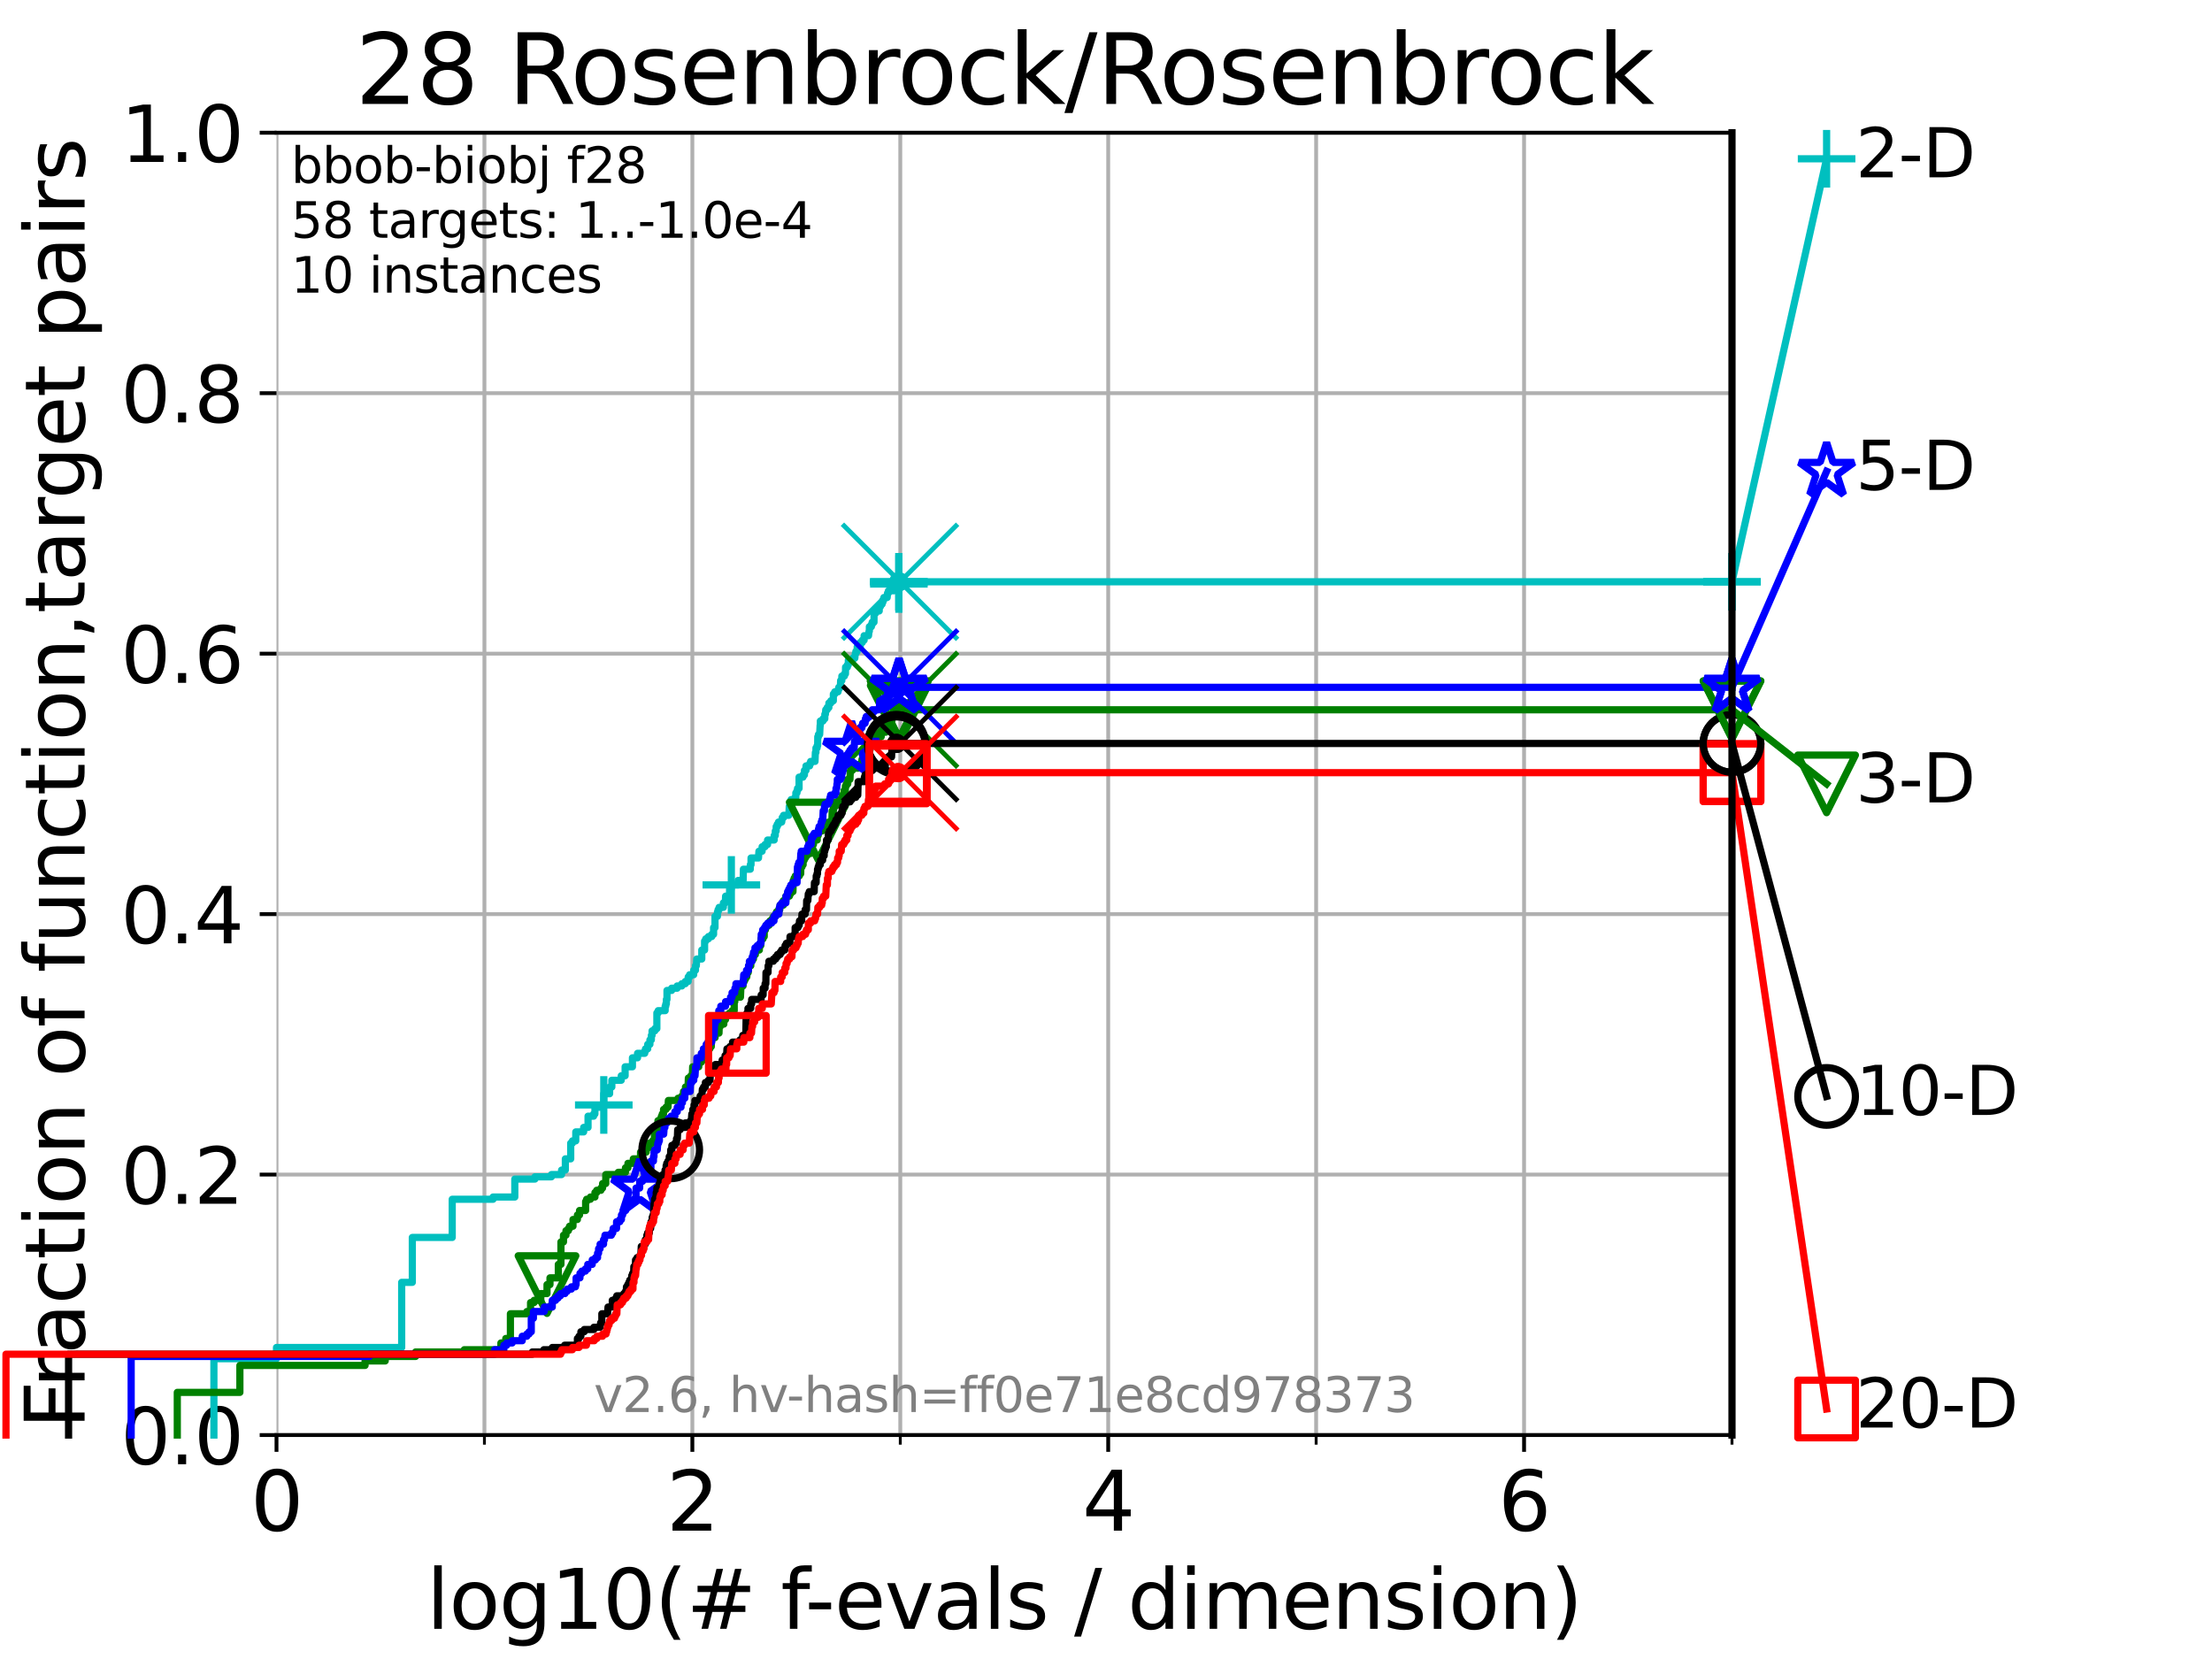 <?xml version="1.0" encoding="utf-8" standalone="no"?>
<!DOCTYPE svg PUBLIC "-//W3C//DTD SVG 1.1//EN"
  "http://www.w3.org/Graphics/SVG/1.1/DTD/svg11.dtd">
<svg xmlns:xlink="http://www.w3.org/1999/xlink" width="460.8pt" height="345.6pt" viewBox="0 0 460.8 345.6" xmlns="http://www.w3.org/2000/svg" version="1.1">
 <defs>
  <style type="text/css">*{stroke-linejoin: round; stroke-linecap: butt}</style>
 </defs>
 <g id="figure_1">
  <g id="patch_1">
   <path d="M 0 345.6 
L 460.8 345.6 
L 460.8 0 
L 0 0 
z
" style="fill: #ffffff"/>
  </g>
  <g id="axes_1">
   <g id="patch_2">
    <path d="M 57.6 298.944 
L 360.806 298.944 
L 360.806 27.648 
L 57.6 27.648 
z
" style="fill: #ffffff"/>
   </g>
   <g id="matplotlib.axis_1">
    <g id="xtick_1">
     <g id="line2d_1">
      <path d="M 57.6 298.944 
L 57.6 27.648 
" clip-path="url(#paec3533f89)" style="fill: none; stroke: #b0b0b0; stroke-width: 0.8; stroke-linecap: square"/>
     </g>
     <g id="line2d_2">
      <defs>
       <path id="m3b5aa6d5a8" d="M 0 0 
L 0 3.5 
" style="stroke: #000000; stroke-width: 0.8"/>
      </defs>
      <g>
       <use xlink:href="#m3b5aa6d5a8" x="57.6" y="298.944" style="stroke: #000000; stroke-width: 0.8"/>
      </g>
     </g>
     <g id="text_1">
      <!-- 0 -->
      <g transform="translate(52.192 318.861) scale(0.17 -0.17)">
       <defs>
        <path id="DejaVuSans-30" d="M 2034 4250 
Q 1547 4250 1301 3770 
Q 1056 3291 1056 2328 
Q 1056 1369 1301 889 
Q 1547 409 2034 409 
Q 2525 409 2770 889 
Q 3016 1369 3016 2328 
Q 3016 3291 2770 3770 
Q 2525 4250 2034 4250 
z
M 2034 4750 
Q 2819 4750 3233 4129 
Q 3647 3509 3647 2328 
Q 3647 1150 3233 529 
Q 2819 -91 2034 -91 
Q 1250 -91 836 529 
Q 422 1150 422 2328 
Q 422 3509 836 4129 
Q 1250 4750 2034 4750 
z
" transform="scale(0.016)"/>
       </defs>
       <use xlink:href="#DejaVuSans-30"/>
      </g>
     </g>
    </g>
    <g id="xtick_2">
     <g id="line2d_3">
      <path d="M 144.23 298.944 
L 144.23 27.648 
" clip-path="url(#paec3533f89)" style="fill: none; stroke: #b0b0b0; stroke-width: 0.8; stroke-linecap: square"/>
     </g>
     <g id="line2d_4">
      <g>
       <use xlink:href="#m3b5aa6d5a8" x="144.23" y="298.944" style="stroke: #000000; stroke-width: 0.8"/>
      </g>
     </g>
     <g id="text_2">
      <!-- 2 -->
      <g transform="translate(138.822 318.861) scale(0.17 -0.17)">
       <defs>
        <path id="DejaVuSans-32" d="M 1228 531 
L 3431 531 
L 3431 0 
L 469 0 
L 469 531 
Q 828 903 1448 1529 
Q 2069 2156 2228 2338 
Q 2531 2678 2651 2914 
Q 2772 3150 2772 3378 
Q 2772 3750 2511 3984 
Q 2250 4219 1831 4219 
Q 1534 4219 1204 4116 
Q 875 4013 500 3803 
L 500 4441 
Q 881 4594 1212 4672 
Q 1544 4750 1819 4750 
Q 2544 4750 2975 4387 
Q 3406 4025 3406 3419 
Q 3406 3131 3298 2873 
Q 3191 2616 2906 2266 
Q 2828 2175 2409 1742 
Q 1991 1309 1228 531 
z
" transform="scale(0.016)"/>
       </defs>
       <use xlink:href="#DejaVuSans-32"/>
      </g>
     </g>
    </g>
    <g id="xtick_3">
     <g id="line2d_5">
      <path d="M 230.861 298.944 
L 230.861 27.648 
" clip-path="url(#paec3533f89)" style="fill: none; stroke: #b0b0b0; stroke-width: 0.8; stroke-linecap: square"/>
     </g>
     <g id="line2d_6">
      <g>
       <use xlink:href="#m3b5aa6d5a8" x="230.861" y="298.944" style="stroke: #000000; stroke-width: 0.8"/>
      </g>
     </g>
     <g id="text_3">
      <!-- 4 -->
      <g transform="translate(225.453 318.861) scale(0.17 -0.17)">
       <defs>
        <path id="DejaVuSans-34" d="M 2419 4116 
L 825 1625 
L 2419 1625 
L 2419 4116 
z
M 2253 4666 
L 3047 4666 
L 3047 1625 
L 3713 1625 
L 3713 1100 
L 3047 1100 
L 3047 0 
L 2419 0 
L 2419 1100 
L 313 1100 
L 313 1709 
L 2253 4666 
z
" transform="scale(0.016)"/>
       </defs>
       <use xlink:href="#DejaVuSans-34"/>
      </g>
     </g>
    </g>
    <g id="xtick_4">
     <g id="line2d_7">
      <path d="M 317.491 298.944 
L 317.491 27.648 
" clip-path="url(#paec3533f89)" style="fill: none; stroke: #b0b0b0; stroke-width: 0.8; stroke-linecap: square"/>
     </g>
     <g id="line2d_8">
      <g>
       <use xlink:href="#m3b5aa6d5a8" x="317.491" y="298.944" style="stroke: #000000; stroke-width: 0.8"/>
      </g>
     </g>
     <g id="text_4">
      <!-- 6 -->
      <g transform="translate(312.083 318.861) scale(0.17 -0.17)">
       <defs>
        <path id="DejaVuSans-36" d="M 2113 2584 
Q 1688 2584 1439 2293 
Q 1191 2003 1191 1497 
Q 1191 994 1439 701 
Q 1688 409 2113 409 
Q 2538 409 2786 701 
Q 3034 994 3034 1497 
Q 3034 2003 2786 2293 
Q 2538 2584 2113 2584 
z
M 3366 4563 
L 3366 3988 
Q 3128 4100 2886 4159 
Q 2644 4219 2406 4219 
Q 1781 4219 1451 3797 
Q 1122 3375 1075 2522 
Q 1259 2794 1537 2939 
Q 1816 3084 2150 3084 
Q 2853 3084 3261 2657 
Q 3669 2231 3669 1497 
Q 3669 778 3244 343 
Q 2819 -91 2113 -91 
Q 1303 -91 875 529 
Q 447 1150 447 2328 
Q 447 3434 972 4092 
Q 1497 4750 2381 4750 
Q 2619 4750 2861 4703 
Q 3103 4656 3366 4563 
z
" transform="scale(0.016)"/>
       </defs>
       <use xlink:href="#DejaVuSans-36"/>
      </g>
     </g>
    </g>
    <g id="xtick_5">
     <g id="line2d_9">
      <path d="M 100.915 298.944 
L 100.915 27.648 
" clip-path="url(#paec3533f89)" style="fill: none; stroke: #b0b0b0; stroke-width: 0.8; stroke-linecap: square"/>
     </g>
     <g id="line2d_10">
      <defs>
       <path id="m3aa9b2f65a" d="M 0 0 
L 0 2 
" style="stroke: #000000; stroke-width: 0.6"/>
      </defs>
      <g>
       <use xlink:href="#m3aa9b2f65a" x="100.915" y="298.944" style="stroke: #000000; stroke-width: 0.6"/>
      </g>
     </g>
    </g>
    <g id="xtick_6">
     <g id="line2d_11">
      <path d="M 187.546 298.944 
L 187.546 27.648 
" clip-path="url(#paec3533f89)" style="fill: none; stroke: #b0b0b0; stroke-width: 0.8; stroke-linecap: square"/>
     </g>
     <g id="line2d_12">
      <g>
       <use xlink:href="#m3aa9b2f65a" x="187.546" y="298.944" style="stroke: #000000; stroke-width: 0.6"/>
      </g>
     </g>
    </g>
    <g id="xtick_7">
     <g id="line2d_13">
      <path d="M 274.176 298.944 
L 274.176 27.648 
" clip-path="url(#paec3533f89)" style="fill: none; stroke: #b0b0b0; stroke-width: 0.8; stroke-linecap: square"/>
     </g>
     <g id="line2d_14">
      <g>
       <use xlink:href="#m3aa9b2f65a" x="274.176" y="298.944" style="stroke: #000000; stroke-width: 0.6"/>
      </g>
     </g>
    </g>
    <g id="xtick_8">
     <g id="line2d_15">
      <path d="M 360.806 298.944 
L 360.806 27.648 
" clip-path="url(#paec3533f89)" style="fill: none; stroke: #b0b0b0; stroke-width: 0.8; stroke-linecap: square"/>
     </g>
     <g id="line2d_16">
      <g>
       <use xlink:href="#m3aa9b2f65a" x="360.806" y="298.944" style="stroke: #000000; stroke-width: 0.6"/>
      </g>
     </g>
    </g>
    <g id="text_5">
     <!-- log10(# f-evals / dimension) -->
     <g transform="translate(88.823 339.314) scale(0.17 -0.17)">
      <defs>
       <path id="DejaVuSans-6c" d="M 603 4863 
L 1178 4863 
L 1178 0 
L 603 0 
L 603 4863 
z
" transform="scale(0.016)"/>
       <path id="DejaVuSans-6f" d="M 1959 3097 
Q 1497 3097 1228 2736 
Q 959 2375 959 1747 
Q 959 1119 1226 758 
Q 1494 397 1959 397 
Q 2419 397 2687 759 
Q 2956 1122 2956 1747 
Q 2956 2369 2687 2733 
Q 2419 3097 1959 3097 
z
M 1959 3584 
Q 2709 3584 3137 3096 
Q 3566 2609 3566 1747 
Q 3566 888 3137 398 
Q 2709 -91 1959 -91 
Q 1206 -91 779 398 
Q 353 888 353 1747 
Q 353 2609 779 3096 
Q 1206 3584 1959 3584 
z
" transform="scale(0.016)"/>
       <path id="DejaVuSans-67" d="M 2906 1791 
Q 2906 2416 2648 2759 
Q 2391 3103 1925 3103 
Q 1463 3103 1205 2759 
Q 947 2416 947 1791 
Q 947 1169 1205 825 
Q 1463 481 1925 481 
Q 2391 481 2648 825 
Q 2906 1169 2906 1791 
z
M 3481 434 
Q 3481 -459 3084 -895 
Q 2688 -1331 1869 -1331 
Q 1566 -1331 1297 -1286 
Q 1028 -1241 775 -1147 
L 775 -588 
Q 1028 -725 1275 -790 
Q 1522 -856 1778 -856 
Q 2344 -856 2625 -561 
Q 2906 -266 2906 331 
L 2906 616 
Q 2728 306 2450 153 
Q 2172 0 1784 0 
Q 1141 0 747 490 
Q 353 981 353 1791 
Q 353 2603 747 3093 
Q 1141 3584 1784 3584 
Q 2172 3584 2450 3431 
Q 2728 3278 2906 2969 
L 2906 3500 
L 3481 3500 
L 3481 434 
z
" transform="scale(0.016)"/>
       <path id="DejaVuSans-31" d="M 794 531 
L 1825 531 
L 1825 4091 
L 703 3866 
L 703 4441 
L 1819 4666 
L 2450 4666 
L 2450 531 
L 3481 531 
L 3481 0 
L 794 0 
L 794 531 
z
" transform="scale(0.016)"/>
       <path id="DejaVuSans-28" d="M 1984 4856 
Q 1566 4138 1362 3434 
Q 1159 2731 1159 2009 
Q 1159 1288 1364 580 
Q 1569 -128 1984 -844 
L 1484 -844 
Q 1016 -109 783 600 
Q 550 1309 550 2009 
Q 550 2706 781 3412 
Q 1013 4119 1484 4856 
L 1984 4856 
z
" transform="scale(0.016)"/>
       <path id="DejaVuSans-23" d="M 3272 2816 
L 2363 2816 
L 2100 1772 
L 3016 1772 
L 3272 2816 
z
M 2803 4594 
L 2478 3297 
L 3391 3297 
L 3719 4594 
L 4219 4594 
L 3897 3297 
L 4872 3297 
L 4872 2816 
L 3775 2816 
L 3519 1772 
L 4513 1772 
L 4513 1294 
L 3397 1294 
L 3072 0 
L 2572 0 
L 2894 1294 
L 1978 1294 
L 1656 0 
L 1153 0 
L 1478 1294 
L 494 1294 
L 494 1772 
L 1594 1772 
L 1856 2816 
L 850 2816 
L 850 3297 
L 1978 3297 
L 2297 4594 
L 2803 4594 
z
" transform="scale(0.016)"/>
       <path id="DejaVuSans-20" transform="scale(0.016)"/>
       <path id="DejaVuSans-66" d="M 2375 4863 
L 2375 4384 
L 1825 4384 
Q 1516 4384 1395 4259 
Q 1275 4134 1275 3809 
L 1275 3500 
L 2222 3500 
L 2222 3053 
L 1275 3053 
L 1275 0 
L 697 0 
L 697 3053 
L 147 3053 
L 147 3500 
L 697 3500 
L 697 3744 
Q 697 4328 969 4595 
Q 1241 4863 1831 4863 
L 2375 4863 
z
" transform="scale(0.016)"/>
       <path id="DejaVuSans-2d" d="M 313 2009 
L 1997 2009 
L 1997 1497 
L 313 1497 
L 313 2009 
z
" transform="scale(0.016)"/>
       <path id="DejaVuSans-65" d="M 3597 1894 
L 3597 1613 
L 953 1613 
Q 991 1019 1311 708 
Q 1631 397 2203 397 
Q 2534 397 2845 478 
Q 3156 559 3463 722 
L 3463 178 
Q 3153 47 2828 -22 
Q 2503 -91 2169 -91 
Q 1331 -91 842 396 
Q 353 884 353 1716 
Q 353 2575 817 3079 
Q 1281 3584 2069 3584 
Q 2775 3584 3186 3129 
Q 3597 2675 3597 1894 
z
M 3022 2063 
Q 3016 2534 2758 2815 
Q 2500 3097 2075 3097 
Q 1594 3097 1305 2825 
Q 1016 2553 972 2059 
L 3022 2063 
z
" transform="scale(0.016)"/>
       <path id="DejaVuSans-76" d="M 191 3500 
L 800 3500 
L 1894 563 
L 2988 3500 
L 3597 3500 
L 2284 0 
L 1503 0 
L 191 3500 
z
" transform="scale(0.016)"/>
       <path id="DejaVuSans-61" d="M 2194 1759 
Q 1497 1759 1228 1600 
Q 959 1441 959 1056 
Q 959 750 1161 570 
Q 1363 391 1709 391 
Q 2188 391 2477 730 
Q 2766 1069 2766 1631 
L 2766 1759 
L 2194 1759 
z
M 3341 1997 
L 3341 0 
L 2766 0 
L 2766 531 
Q 2569 213 2275 61 
Q 1981 -91 1556 -91 
Q 1019 -91 701 211 
Q 384 513 384 1019 
Q 384 1609 779 1909 
Q 1175 2209 1959 2209 
L 2766 2209 
L 2766 2266 
Q 2766 2663 2505 2880 
Q 2244 3097 1772 3097 
Q 1472 3097 1187 3025 
Q 903 2953 641 2809 
L 641 3341 
Q 956 3463 1253 3523 
Q 1550 3584 1831 3584 
Q 2591 3584 2966 3190 
Q 3341 2797 3341 1997 
z
" transform="scale(0.016)"/>
       <path id="DejaVuSans-73" d="M 2834 3397 
L 2834 2853 
Q 2591 2978 2328 3040 
Q 2066 3103 1784 3103 
Q 1356 3103 1142 2972 
Q 928 2841 928 2578 
Q 928 2378 1081 2264 
Q 1234 2150 1697 2047 
L 1894 2003 
Q 2506 1872 2764 1633 
Q 3022 1394 3022 966 
Q 3022 478 2636 193 
Q 2250 -91 1575 -91 
Q 1294 -91 989 -36 
Q 684 19 347 128 
L 347 722 
Q 666 556 975 473 
Q 1284 391 1588 391 
Q 1994 391 2212 530 
Q 2431 669 2431 922 
Q 2431 1156 2273 1281 
Q 2116 1406 1581 1522 
L 1381 1569 
Q 847 1681 609 1914 
Q 372 2147 372 2553 
Q 372 3047 722 3315 
Q 1072 3584 1716 3584 
Q 2034 3584 2315 3537 
Q 2597 3491 2834 3397 
z
" transform="scale(0.016)"/>
       <path id="DejaVuSans-2f" d="M 1625 4666 
L 2156 4666 
L 531 -594 
L 0 -594 
L 1625 4666 
z
" transform="scale(0.016)"/>
       <path id="DejaVuSans-64" d="M 2906 2969 
L 2906 4863 
L 3481 4863 
L 3481 0 
L 2906 0 
L 2906 525 
Q 2725 213 2448 61 
Q 2172 -91 1784 -91 
Q 1150 -91 751 415 
Q 353 922 353 1747 
Q 353 2572 751 3078 
Q 1150 3584 1784 3584 
Q 2172 3584 2448 3432 
Q 2725 3281 2906 2969 
z
M 947 1747 
Q 947 1113 1208 752 
Q 1469 391 1925 391 
Q 2381 391 2643 752 
Q 2906 1113 2906 1747 
Q 2906 2381 2643 2742 
Q 2381 3103 1925 3103 
Q 1469 3103 1208 2742 
Q 947 2381 947 1747 
z
" transform="scale(0.016)"/>
       <path id="DejaVuSans-69" d="M 603 3500 
L 1178 3500 
L 1178 0 
L 603 0 
L 603 3500 
z
M 603 4863 
L 1178 4863 
L 1178 4134 
L 603 4134 
L 603 4863 
z
" transform="scale(0.016)"/>
       <path id="DejaVuSans-6d" d="M 3328 2828 
Q 3544 3216 3844 3400 
Q 4144 3584 4550 3584 
Q 5097 3584 5394 3201 
Q 5691 2819 5691 2113 
L 5691 0 
L 5113 0 
L 5113 2094 
Q 5113 2597 4934 2840 
Q 4756 3084 4391 3084 
Q 3944 3084 3684 2787 
Q 3425 2491 3425 1978 
L 3425 0 
L 2847 0 
L 2847 2094 
Q 2847 2600 2669 2842 
Q 2491 3084 2119 3084 
Q 1678 3084 1418 2786 
Q 1159 2488 1159 1978 
L 1159 0 
L 581 0 
L 581 3500 
L 1159 3500 
L 1159 2956 
Q 1356 3278 1631 3431 
Q 1906 3584 2284 3584 
Q 2666 3584 2933 3390 
Q 3200 3197 3328 2828 
z
" transform="scale(0.016)"/>
       <path id="DejaVuSans-6e" d="M 3513 2113 
L 3513 0 
L 2938 0 
L 2938 2094 
Q 2938 2591 2744 2837 
Q 2550 3084 2163 3084 
Q 1697 3084 1428 2787 
Q 1159 2491 1159 1978 
L 1159 0 
L 581 0 
L 581 3500 
L 1159 3500 
L 1159 2956 
Q 1366 3272 1645 3428 
Q 1925 3584 2291 3584 
Q 2894 3584 3203 3211 
Q 3513 2838 3513 2113 
z
" transform="scale(0.016)"/>
       <path id="DejaVuSans-29" d="M 513 4856 
L 1013 4856 
Q 1481 4119 1714 3412 
Q 1947 2706 1947 2009 
Q 1947 1309 1714 600 
Q 1481 -109 1013 -844 
L 513 -844 
Q 928 -128 1133 580 
Q 1338 1288 1338 2009 
Q 1338 2731 1133 3434 
Q 928 4138 513 4856 
z
" transform="scale(0.016)"/>
      </defs>
      <use xlink:href="#DejaVuSans-6c"/>
      <use xlink:href="#DejaVuSans-6f" x="27.783"/>
      <use xlink:href="#DejaVuSans-67" x="88.965"/>
      <use xlink:href="#DejaVuSans-31" x="152.441"/>
      <use xlink:href="#DejaVuSans-30" x="216.064"/>
      <use xlink:href="#DejaVuSans-28" x="279.688"/>
      <use xlink:href="#DejaVuSans-23" x="318.701"/>
      <use xlink:href="#DejaVuSans-20" x="402.49"/>
      <use xlink:href="#DejaVuSans-66" x="434.277"/>
      <use xlink:href="#DejaVuSans-2d" x="463.982"/>
      <use xlink:href="#DejaVuSans-65" x="500.066"/>
      <use xlink:href="#DejaVuSans-76" x="561.59"/>
      <use xlink:href="#DejaVuSans-61" x="620.77"/>
      <use xlink:href="#DejaVuSans-6c" x="682.049"/>
      <use xlink:href="#DejaVuSans-73" x="709.832"/>
      <use xlink:href="#DejaVuSans-20" x="761.932"/>
      <use xlink:href="#DejaVuSans-2f" x="793.719"/>
      <use xlink:href="#DejaVuSans-20" x="827.41"/>
      <use xlink:href="#DejaVuSans-64" x="859.197"/>
      <use xlink:href="#DejaVuSans-69" x="922.674"/>
      <use xlink:href="#DejaVuSans-6d" x="950.457"/>
      <use xlink:href="#DejaVuSans-65" x="1047.869"/>
      <use xlink:href="#DejaVuSans-6e" x="1109.393"/>
      <use xlink:href="#DejaVuSans-73" x="1172.771"/>
      <use xlink:href="#DejaVuSans-69" x="1224.871"/>
      <use xlink:href="#DejaVuSans-6f" x="1252.654"/>
      <use xlink:href="#DejaVuSans-6e" x="1313.836"/>
      <use xlink:href="#DejaVuSans-29" x="1377.215"/>
     </g>
    </g>
   </g>
   <g id="matplotlib.axis_2">
    <g id="ytick_1">
     <g id="line2d_17">
      <path d="M 57.6 298.944 
L 360.806 298.944 
" clip-path="url(#paec3533f89)" style="fill: none; stroke: #b0b0b0; stroke-width: 0.8; stroke-linecap: square"/>
     </g>
     <g id="line2d_18">
      <defs>
       <path id="m567d280e65" d="M 0 0 
L -3.5 0 
" style="stroke: #000000; stroke-width: 0.8"/>
      </defs>
      <g>
       <use xlink:href="#m567d280e65" x="57.6" y="298.944" style="stroke: #000000; stroke-width: 0.8"/>
      </g>
     </g>
     <g id="text_6">
      <!-- 0.0 -->
      <g transform="translate(25.155 305.023) scale(0.16 -0.16)">
       <defs>
        <path id="DejaVuSans-2e" d="M 684 794 
L 1344 794 
L 1344 0 
L 684 0 
L 684 794 
z
" transform="scale(0.016)"/>
       </defs>
       <use xlink:href="#DejaVuSans-30"/>
       <use xlink:href="#DejaVuSans-2e" x="63.623"/>
       <use xlink:href="#DejaVuSans-30" x="95.41"/>
      </g>
     </g>
    </g>
    <g id="ytick_2">
     <g id="line2d_19">
      <path d="M 57.6 244.685 
L 360.806 244.685 
" clip-path="url(#paec3533f89)" style="fill: none; stroke: #b0b0b0; stroke-width: 0.8; stroke-linecap: square"/>
     </g>
     <g id="line2d_20">
      <g>
       <use xlink:href="#m567d280e65" x="57.6" y="244.685" style="stroke: #000000; stroke-width: 0.8"/>
      </g>
     </g>
     <g id="text_7">
      <!-- 0.2 -->
      <g transform="translate(25.155 250.764) scale(0.16 -0.16)">
       <use xlink:href="#DejaVuSans-30"/>
       <use xlink:href="#DejaVuSans-2e" x="63.623"/>
       <use xlink:href="#DejaVuSans-32" x="95.41"/>
      </g>
     </g>
    </g>
    <g id="ytick_3">
     <g id="line2d_21">
      <path d="M 57.6 190.426 
L 360.806 190.426 
" clip-path="url(#paec3533f89)" style="fill: none; stroke: #b0b0b0; stroke-width: 0.8; stroke-linecap: square"/>
     </g>
     <g id="line2d_22">
      <g>
       <use xlink:href="#m567d280e65" x="57.6" y="190.426" style="stroke: #000000; stroke-width: 0.8"/>
      </g>
     </g>
     <g id="text_8">
      <!-- 0.4 -->
      <g transform="translate(25.155 196.504) scale(0.16 -0.16)">
       <use xlink:href="#DejaVuSans-30"/>
       <use xlink:href="#DejaVuSans-2e" x="63.623"/>
       <use xlink:href="#DejaVuSans-34" x="95.41"/>
      </g>
     </g>
    </g>
    <g id="ytick_4">
     <g id="line2d_23">
      <path d="M 57.6 136.166 
L 360.806 136.166 
" clip-path="url(#paec3533f89)" style="fill: none; stroke: #b0b0b0; stroke-width: 0.8; stroke-linecap: square"/>
     </g>
     <g id="line2d_24">
      <g>
       <use xlink:href="#m567d280e65" x="57.6" y="136.166" style="stroke: #000000; stroke-width: 0.8"/>
      </g>
     </g>
     <g id="text_9">
      <!-- 0.6 -->
      <g transform="translate(25.155 142.245) scale(0.16 -0.16)">
       <use xlink:href="#DejaVuSans-30"/>
       <use xlink:href="#DejaVuSans-2e" x="63.623"/>
       <use xlink:href="#DejaVuSans-36" x="95.41"/>
      </g>
     </g>
    </g>
    <g id="ytick_5">
     <g id="line2d_25">
      <path d="M 57.6 81.907 
L 360.806 81.907 
" clip-path="url(#paec3533f89)" style="fill: none; stroke: #b0b0b0; stroke-width: 0.8; stroke-linecap: square"/>
     </g>
     <g id="line2d_26">
      <g>
       <use xlink:href="#m567d280e65" x="57.6" y="81.907" style="stroke: #000000; stroke-width: 0.8"/>
      </g>
     </g>
     <g id="text_10">
      <!-- 0.8 -->
      <g transform="translate(25.155 87.986) scale(0.16 -0.16)">
       <defs>
        <path id="DejaVuSans-38" d="M 2034 2216 
Q 1584 2216 1326 1975 
Q 1069 1734 1069 1313 
Q 1069 891 1326 650 
Q 1584 409 2034 409 
Q 2484 409 2743 651 
Q 3003 894 3003 1313 
Q 3003 1734 2745 1975 
Q 2488 2216 2034 2216 
z
M 1403 2484 
Q 997 2584 770 2862 
Q 544 3141 544 3541 
Q 544 4100 942 4425 
Q 1341 4750 2034 4750 
Q 2731 4750 3128 4425 
Q 3525 4100 3525 3541 
Q 3525 3141 3298 2862 
Q 3072 2584 2669 2484 
Q 3125 2378 3379 2068 
Q 3634 1759 3634 1313 
Q 3634 634 3220 271 
Q 2806 -91 2034 -91 
Q 1263 -91 848 271 
Q 434 634 434 1313 
Q 434 1759 690 2068 
Q 947 2378 1403 2484 
z
M 1172 3481 
Q 1172 3119 1398 2916 
Q 1625 2713 2034 2713 
Q 2441 2713 2670 2916 
Q 2900 3119 2900 3481 
Q 2900 3844 2670 4047 
Q 2441 4250 2034 4250 
Q 1625 4250 1398 4047 
Q 1172 3844 1172 3481 
z
" transform="scale(0.016)"/>
       </defs>
       <use xlink:href="#DejaVuSans-30"/>
       <use xlink:href="#DejaVuSans-2e" x="63.623"/>
       <use xlink:href="#DejaVuSans-38" x="95.41"/>
      </g>
     </g>
    </g>
    <g id="ytick_6">
     <g id="line2d_27">
      <path d="M 57.6 27.648 
L 360.806 27.648 
" clip-path="url(#paec3533f89)" style="fill: none; stroke: #b0b0b0; stroke-width: 0.8; stroke-linecap: square"/>
     </g>
     <g id="line2d_28">
      <g>
       <use xlink:href="#m567d280e65" x="57.6" y="27.648" style="stroke: #000000; stroke-width: 0.8"/>
      </g>
     </g>
     <g id="text_11">
      <!-- 1.0 -->
      <g transform="translate(25.155 33.727) scale(0.16 -0.16)">
       <use xlink:href="#DejaVuSans-31"/>
       <use xlink:href="#DejaVuSans-2e" x="63.623"/>
       <use xlink:href="#DejaVuSans-30" x="95.41"/>
      </g>
     </g>
    </g>
    <g id="text_12">
     <!-- Fraction of function,target pairs -->
     <g transform="translate(17.62 297.681) rotate(-90) scale(0.17 -0.17)">
      <defs>
       <path id="DejaVuSans-46" d="M 628 4666 
L 3309 4666 
L 3309 4134 
L 1259 4134 
L 1259 2759 
L 3109 2759 
L 3109 2228 
L 1259 2228 
L 1259 0 
L 628 0 
L 628 4666 
z
" transform="scale(0.016)"/>
       <path id="DejaVuSans-72" d="M 2631 2963 
Q 2534 3019 2420 3045 
Q 2306 3072 2169 3072 
Q 1681 3072 1420 2755 
Q 1159 2438 1159 1844 
L 1159 0 
L 581 0 
L 581 3500 
L 1159 3500 
L 1159 2956 
Q 1341 3275 1631 3429 
Q 1922 3584 2338 3584 
Q 2397 3584 2469 3576 
Q 2541 3569 2628 3553 
L 2631 2963 
z
" transform="scale(0.016)"/>
       <path id="DejaVuSans-63" d="M 3122 3366 
L 3122 2828 
Q 2878 2963 2633 3030 
Q 2388 3097 2138 3097 
Q 1578 3097 1268 2742 
Q 959 2388 959 1747 
Q 959 1106 1268 751 
Q 1578 397 2138 397 
Q 2388 397 2633 464 
Q 2878 531 3122 666 
L 3122 134 
Q 2881 22 2623 -34 
Q 2366 -91 2075 -91 
Q 1284 -91 818 406 
Q 353 903 353 1747 
Q 353 2603 823 3093 
Q 1294 3584 2113 3584 
Q 2378 3584 2631 3529 
Q 2884 3475 3122 3366 
z
" transform="scale(0.016)"/>
       <path id="DejaVuSans-74" d="M 1172 4494 
L 1172 3500 
L 2356 3500 
L 2356 3053 
L 1172 3053 
L 1172 1153 
Q 1172 725 1289 603 
Q 1406 481 1766 481 
L 2356 481 
L 2356 0 
L 1766 0 
Q 1100 0 847 248 
Q 594 497 594 1153 
L 594 3053 
L 172 3053 
L 172 3500 
L 594 3500 
L 594 4494 
L 1172 4494 
z
" transform="scale(0.016)"/>
       <path id="DejaVuSans-75" d="M 544 1381 
L 544 3500 
L 1119 3500 
L 1119 1403 
Q 1119 906 1312 657 
Q 1506 409 1894 409 
Q 2359 409 2629 706 
Q 2900 1003 2900 1516 
L 2900 3500 
L 3475 3500 
L 3475 0 
L 2900 0 
L 2900 538 
Q 2691 219 2414 64 
Q 2138 -91 1772 -91 
Q 1169 -91 856 284 
Q 544 659 544 1381 
z
M 1991 3584 
L 1991 3584 
z
" transform="scale(0.016)"/>
       <path id="DejaVuSans-2c" d="M 750 794 
L 1409 794 
L 1409 256 
L 897 -744 
L 494 -744 
L 750 256 
L 750 794 
z
" transform="scale(0.016)"/>
       <path id="DejaVuSans-70" d="M 1159 525 
L 1159 -1331 
L 581 -1331 
L 581 3500 
L 1159 3500 
L 1159 2969 
Q 1341 3281 1617 3432 
Q 1894 3584 2278 3584 
Q 2916 3584 3314 3078 
Q 3713 2572 3713 1747 
Q 3713 922 3314 415 
Q 2916 -91 2278 -91 
Q 1894 -91 1617 61 
Q 1341 213 1159 525 
z
M 3116 1747 
Q 3116 2381 2855 2742 
Q 2594 3103 2138 3103 
Q 1681 3103 1420 2742 
Q 1159 2381 1159 1747 
Q 1159 1113 1420 752 
Q 1681 391 2138 391 
Q 2594 391 2855 752 
Q 3116 1113 3116 1747 
z
" transform="scale(0.016)"/>
      </defs>
      <use xlink:href="#DejaVuSans-46"/>
      <use xlink:href="#DejaVuSans-72" x="50.27"/>
      <use xlink:href="#DejaVuSans-61" x="91.383"/>
      <use xlink:href="#DejaVuSans-63" x="152.662"/>
      <use xlink:href="#DejaVuSans-74" x="207.643"/>
      <use xlink:href="#DejaVuSans-69" x="246.852"/>
      <use xlink:href="#DejaVuSans-6f" x="274.635"/>
      <use xlink:href="#DejaVuSans-6e" x="335.816"/>
      <use xlink:href="#DejaVuSans-20" x="399.195"/>
      <use xlink:href="#DejaVuSans-6f" x="430.982"/>
      <use xlink:href="#DejaVuSans-66" x="492.164"/>
      <use xlink:href="#DejaVuSans-20" x="527.369"/>
      <use xlink:href="#DejaVuSans-66" x="559.156"/>
      <use xlink:href="#DejaVuSans-75" x="594.361"/>
      <use xlink:href="#DejaVuSans-6e" x="657.74"/>
      <use xlink:href="#DejaVuSans-63" x="721.119"/>
      <use xlink:href="#DejaVuSans-74" x="776.1"/>
      <use xlink:href="#DejaVuSans-69" x="815.309"/>
      <use xlink:href="#DejaVuSans-6f" x="843.092"/>
      <use xlink:href="#DejaVuSans-6e" x="904.273"/>
      <use xlink:href="#DejaVuSans-2c" x="967.652"/>
      <use xlink:href="#DejaVuSans-74" x="999.439"/>
      <use xlink:href="#DejaVuSans-61" x="1038.648"/>
      <use xlink:href="#DejaVuSans-72" x="1099.928"/>
      <use xlink:href="#DejaVuSans-67" x="1139.291"/>
      <use xlink:href="#DejaVuSans-65" x="1202.768"/>
      <use xlink:href="#DejaVuSans-74" x="1264.291"/>
      <use xlink:href="#DejaVuSans-20" x="1303.5"/>
      <use xlink:href="#DejaVuSans-70" x="1335.287"/>
      <use xlink:href="#DejaVuSans-61" x="1398.764"/>
      <use xlink:href="#DejaVuSans-69" x="1460.043"/>
      <use xlink:href="#DejaVuSans-72" x="1487.826"/>
      <use xlink:href="#DejaVuSans-73" x="1528.939"/>
     </g>
    </g>
   </g>
   <g id="line2d_29">
    <defs>
     <path id="m70bda6185e" d="M 0 1.5 
C 0.398 1.5 0.779 1.342 1.061 1.061 
C 1.342 0.779 1.5 0.398 1.5 0 
C 1.5 -0.398 1.342 -0.779 1.061 -1.061 
C 0.779 -1.342 0.398 -1.5 0 -1.5 
C -0.398 -1.5 -0.779 -1.342 -1.061 -1.061 
C -1.342 -0.779 -1.5 -0.398 -1.5 0 
C -1.5 0.398 -1.342 0.779 -1.061 1.061 
C -0.779 1.342 -0.398 1.5 0 1.5 
z
" style="stroke: #00bfbf"/>
    </defs>
    <g>
     <use xlink:href="#m70bda6185e" x="187.252" y="121.198" style="fill: #00bfbf; stroke: #00bfbf"/>
     <use xlink:href="#m70bda6185e" x="187.252" y="121.198" style="fill: #00bfbf; stroke: #00bfbf"/>
    </g>
   </g>
   <g id="line2d_30">
    <path d="M 44.561 298.944 
L 44.561 283.04 
L 57.6 283.04 
L 57.6 280.702 
L 83.678 280.702 
L 83.678 267.137 
L 85.894 267.137 
L 85.894 257.782 
L 94.206 257.782 
L 94.206 249.83 
L 102.708 249.83 
L 102.708 249.362 
L 107.245 249.362 
L 107.245 245.62 
L 111.442 245.62 
L 111.442 245.153 
L 114.872 245.153 
L 114.872 244.685 
L 116.988 244.685 
L 116.988 243.749 
L 117.772 243.749 
L 117.772 241.411 
L 118.89 241.411 
L 118.89 238.136 
L 119.248 238.136 
L 119.248 237.669 
L 119.945 237.669 
L 119.945 235.798 
L 121.582 235.798 
L 121.582 234.862 
L 122.5 234.862 
L 122.5 232.523 
L 123.658 232.523 
L 123.658 232.056 
L 123.936 232.056 
L 123.936 230.652 
L 125.271 230.652 
L 125.271 230.184 
L 125.779 230.184 
L 125.779 227.846 
L 126.994 227.846 
L 126.994 226.442 
L 127.458 226.442 
L 127.458 225.039 
L 129.417 225.039 
L 129.417 224.104 
L 130.226 224.104 
L 130.226 222.233 
L 131.747 222.233 
L 131.747 220.362 
L 132.812 220.362 
L 132.812 219.426 
L 134.305 219.426 
L 134.305 218.958 
L 134.464 218.958 
L 134.464 218.491 
L 134.932 218.491 
L 134.932 217.555 
L 135.389 217.555 
L 135.389 216.62 
L 135.688 216.62 
L 135.688 215.684 
L 135.835 215.684 
L 135.835 214.749 
L 136.414 214.749 
L 136.414 214.281 
L 136.837 214.281 
L 136.837 211.007 
L 137.113 211.007 
L 137.113 210.539 
L 138.566 210.539 
L 138.566 209.603 
L 138.693 209.603 
L 138.693 209.136 
L 138.819 209.136 
L 138.819 208.2 
L 138.944 208.2 
L 138.944 206.329 
L 139.915 206.329 
L 139.915 205.861 
L 141.062 205.861 
L 141.062 205.394 
L 142.038 205.394 
L 142.038 204.926 
L 142.764 204.926 
L 142.764 204.458 
L 143.364 204.458 
L 143.364 203.523 
L 143.657 203.523 
L 143.657 203.055 
L 144.51 203.055 
L 144.51 202.119 
L 144.878 202.119 
L 144.878 201.184 
L 145.058 201.184 
L 145.148 199.781 
L 146.194 199.781 
L 146.194 197.91 
L 146.778 197.91 
L 146.778 196.039 
L 147.022 196.039 
L 147.022 195.571 
L 147.582 195.571 
L 147.582 195.103 
L 148.277 195.103 
L 148.277 194.635 
L 148.652 194.635 
L 148.652 193.232 
L 148.948 193.232 
L 148.948 190.893 
L 149.453 190.893 
L 149.453 189.958 
L 149.595 189.958 
L 149.595 189.49 
L 149.806 189.49 
L 149.806 189.022 
L 150.694 189.022 
L 150.694 188.087 
L 151.09 188.087 
L 151.155 186.684 
L 151.983 186.684 
L 151.983 185.28 
L 152.292 185.28 
L 152.353 184.345 
L 153.764 184.345 
L 153.764 183.409 
L 154.811 183.409 
L 154.865 181.071 
L 156.305 181.071 
L 156.305 180.135 
L 156.453 180.135 
L 156.453 178.732 
L 158.007 178.732 
L 158.098 177.329 
L 158.761 177.329 
L 158.761 176.393 
L 159.359 176.393 
L 159.359 175.925 
L 159.899 175.925 
L 159.899 174.99 
L 161.278 174.99 
L 161.278 174.054 
L 161.505 174.054 
L 161.505 173.119 
L 161.692 173.119 
L 161.692 172.183 
L 161.913 172.183 
L 161.913 171.716 
L 162.169 171.716 
L 162.169 171.248 
L 162.845 171.248 
L 162.95 170.312 
L 163.226 170.312 
L 163.226 169.845 
L 164.324 169.845 
L 164.421 167.974 
L 164.644 167.974 
L 164.644 167.038 
L 164.803 167.038 
L 164.803 166.57 
L 165.605 166.57 
L 165.605 166.103 
L 165.785 166.103 
L 165.785 165.167 
L 166.023 165.167 
L 166.023 164.699 
L 166.14 164.699 
L 166.14 164.232 
L 166.461 164.232 
L 166.461 161.893 
L 167.279 161.893 
L 167.279 161.425 
L 167.581 161.425 
L 167.581 160.489 
L 167.904 160.489 
L 167.904 159.554 
L 168.663 159.554 
L 168.663 159.086 
L 168.868 159.086 
L 168.868 158.618 
L 169.784 158.618 
L 169.857 156.747 
L 169.977 156.747 
L 169.977 155.812 
L 170.214 155.812 
L 170.214 155.344 
L 170.332 155.344 
L 170.356 153.473 
L 170.496 153.473 
L 170.496 153.005 
L 170.75 153.005 
L 170.842 151.134 
L 170.888 151.134 
L 170.888 150.199 
L 171.449 150.199 
L 171.449 149.731 
L 171.822 149.731 
L 171.822 148.796 
L 171.951 148.796 
L 172.016 147.86 
L 172.314 147.86 
L 172.314 147.392 
L 172.67 147.392 
L 172.67 146.457 
L 173.08 146.457 
L 173.08 145.989 
L 173.601 145.989 
L 173.601 144.586 
L 173.895 144.586 
L 173.895 144.118 
L 174.582 144.118 
L 174.582 143.65 
L 174.731 143.65 
L 174.731 143.183 
L 175.062 143.183 
L 175.117 141.779 
L 175.37 141.779 
L 175.37 140.844 
L 175.902 140.844 
L 175.902 140.376 
L 176.128 140.376 
L 176.145 138.973 
L 176.52 138.973 
L 176.52 138.505 
L 176.722 138.505 
L 176.722 137.57 
L 177.636 137.57 
L 177.636 137.102 
L 178.077 137.102 
L 178.17 136.166 
L 178.293 136.166 
L 178.293 135.699 
L 178.568 135.699 
L 178.568 134.763 
L 179.209 134.763 
L 179.209 133.828 
L 179.643 133.828 
L 179.643 133.36 
L 180.012 133.36 
L 180.012 132.424 
L 180.93 132.424 
L 181.036 131.489 
L 181.103 131.489 
L 181.103 130.553 
L 181.522 130.553 
L 181.522 130.086 
L 181.69 130.086 
L 181.69 129.618 
L 182.071 129.618 
L 182.084 127.747 
L 182.408 127.747 
L 182.408 127.279 
L 183.159 127.279 
L 183.159 126.344 
L 183.418 126.344 
L 183.418 125.876 
L 183.755 125.876 
L 183.755 125.408 
L 183.938 125.408 
L 183.938 124.94 
L 184.131 124.94 
L 184.131 124.473 
L 184.817 124.473 
L 184.893 123.537 
L 185.077 123.537 
L 185.077 123.069 
L 186.211 123.069 
L 186.211 122.134 
L 186.342 122.134 
L 186.342 121.666 
L 187.252 121.666 
L 187.252 121.198 
L 360.806 121.198 
L 360.806 121.198 
" style="fill: none; stroke: #00bfbf; stroke-width: 1.5; stroke-linecap: square"/>
   </g>
   <g id="line2d_31">
    <defs>
     <path id="m62a5fcde23" d="M -6 0 
L 6 0 
M 0 6 
L 0 -6 
" style="stroke: #00bfbf; stroke-width: 1.5"/>
    </defs>
    <g>
     <use xlink:href="#m62a5fcde23" x="125.779" y="230.184" style="fill-opacity: 0; stroke: #00bfbf; stroke-width: 1.5"/>
     <use xlink:href="#m62a5fcde23" x="152.353" y="184.345" style="fill-opacity: 0; stroke: #00bfbf; stroke-width: 1.5"/>
     <use xlink:href="#m62a5fcde23" x="187.252" y="121.666" style="fill-opacity: 0; stroke: #00bfbf; stroke-width: 1.5"/>
     <use xlink:href="#m62a5fcde23" x="187.252" y="121.198" style="fill-opacity: 0; stroke: #00bfbf; stroke-width: 1.5"/>
     <use xlink:href="#m62a5fcde23" x="187.252" y="121.198" style="fill-opacity: 0; stroke: #00bfbf; stroke-width: 1.5"/>
     <use xlink:href="#m62a5fcde23" x="360.806" y="121.198" style="fill-opacity: 0; stroke: #00bfbf; stroke-width: 1.5"/>
    </g>
   </g>
   <g id="line2d_32">
    <path style="fill: none; stroke: #00bfbf; stroke-width: 1.5; stroke-linecap: square"/>
    <g/>
   </g>
   <g id="line2d_33">
    <path d="M 187.489 121.198 
" clip-path="url(#paec3533f89)" style="fill: none; stroke: #00bfbf; stroke-width: 1.5; stroke-linecap: square"/>
    <defs>
     <path id="m4268dd15a1" d="M -12 12 
L 12 -12 
M -12 -12 
L 12 12 
" style="stroke: #00bfbf"/>
    </defs>
    <g clip-path="url(#paec3533f89)">
     <use xlink:href="#m4268dd15a1" x="187.489" y="121.198" style="fill: #00bfbf; stroke: #00bfbf"/>
    </g>
   </g>
   <g id="line2d_34">
    <defs>
     <path id="mf33094031a" d="M 0 1.5 
C 0.398 1.5 0.779 1.342 1.061 1.061 
C 1.342 0.779 1.5 0.398 1.5 0 
C 1.5 -0.398 1.342 -0.779 1.061 -1.061 
C 0.779 -1.342 0.398 -1.5 0 -1.5 
C -0.398 -1.5 -0.779 -1.342 -1.061 -1.061 
C -1.342 -0.779 -1.5 -0.398 -1.5 0 
C -1.5 0.398 -1.342 0.779 -1.061 1.061 
C -0.779 1.342 -0.398 1.5 0 1.5 
z
" style="stroke: #008000"/>
    </defs>
    <g>
     <use xlink:href="#mf33094031a" x="187.325" y="147.86" style="fill: #008000; stroke: #008000"/>
     <use xlink:href="#mf33094031a" x="187.325" y="147.86" style="fill: #008000; stroke: #008000"/>
    </g>
   </g>
   <g id="line2d_35">
    <path d="M 36.933 298.944 
L 36.933 290.057 
L 49.973 290.057 
L 49.973 284.444 
L 76.051 284.444 
L 76.051 283.508 
L 80.249 283.508 
L 80.249 282.573 
L 86.578 282.573 
L 86.578 281.637 
L 96.718 281.637 
L 96.718 281.169 
L 104.345 281.169 
L 104.345 279.766 
L 105.362 279.766 
L 105.362 278.831 
L 106.327 278.831 
L 106.327 273.685 
L 109.757 273.685 
L 109.757 273.218 
L 110.525 273.218 
L 110.525 271.347 
L 111.262 271.347 
L 111.262 270.879 
L 112.657 270.879 
L 112.657 269.476 
L 113.954 269.476 
L 113.954 267.605 
L 114.571 267.605 
L 114.571 266.201 
L 116.309 266.201 
L 116.309 263.395 
L 116.854 263.395 
L 116.854 258.717 
L 117.384 258.717 
L 117.384 257.314 
L 117.9 257.314 
L 117.9 256.379 
L 118.401 256.379 
L 118.401 255.911 
L 118.647 255.911 
L 118.647 255.443 
L 119.366 255.443 
L 119.366 254.04 
L 120.284 254.04 
L 120.284 253.104 
L 120.727 253.104 
L 120.727 252.169 
L 121.995 252.169 
L 121.995 250.298 
L 122.199 250.298 
L 122.199 249.83 
L 122.991 249.83 
L 122.991 249.362 
L 123.936 249.362 
L 123.936 248.427 
L 124.302 248.427 
L 124.302 247.959 
L 125.185 247.959 
L 125.185 247.491 
L 125.527 247.491 
L 125.527 246.556 
L 126.193 246.556 
L 126.193 244.685 
L 128.786 244.685 
L 128.786 244.217 
L 130.292 244.217 
L 130.292 243.282 
L 130.811 243.282 
L 130.811 242.346 
L 131.929 242.346 
L 131.929 241.411 
L 133.435 241.411 
L 133.435 240.007 
L 134.621 240.007 
L 134.621 239.072 
L 135.238 239.072 
L 135.238 238.136 
L 135.933 238.136 
L 135.933 237.669 
L 136.319 237.669 
L 136.319 235.33 
L 136.975 235.33 
L 137.067 233.459 
L 137.61 233.459 
L 137.61 232.991 
L 137.788 232.991 
L 137.788 232.523 
L 137.963 232.523 
L 137.963 232.056 
L 138.224 232.056 
L 138.224 231.12 
L 138.735 231.12 
L 138.735 230.652 
L 139.15 230.652 
L 139.232 229.249 
L 141.247 229.249 
L 141.247 228.781 
L 142.038 228.781 
L 142.038 228.313 
L 142.387 228.313 
L 142.387 227.378 
L 142.798 227.378 
L 142.798 226.442 
L 143.331 226.442 
L 143.397 224.571 
L 143.914 224.571 
L 143.914 224.104 
L 144.23 224.104 
L 144.293 222.233 
L 145.562 222.233 
L 145.562 221.297 
L 146.08 221.297 
L 146.08 220.829 
L 146.53 220.829 
L 146.53 219.894 
L 146.805 219.894 
L 146.914 218.958 
L 147.13 218.958 
L 147.13 218.491 
L 147.868 218.491 
L 147.868 218.023 
L 148.176 218.023 
L 148.176 216.152 
L 148.972 216.152 
L 148.972 215.216 
L 149.783 215.216 
L 149.829 213.813 
L 150.061 213.813 
L 150.061 213.345 
L 150.783 213.345 
L 150.783 212.41 
L 151.133 212.41 
L 151.133 211.474 
L 151.983 211.474 
L 151.983 211.007 
L 152.515 211.007 
L 152.515 210.539 
L 152.954 210.539 
L 152.954 208.668 
L 153.072 208.668 
L 153.072 207.732 
L 154.249 207.732 
L 154.359 205.394 
L 154.793 205.394 
L 154.793 204.458 
L 155.042 204.458 
L 155.042 203.99 
L 155.288 203.99 
L 155.288 203.523 
L 155.564 203.523 
L 155.667 202.587 
L 155.871 202.587 
L 155.972 201.184 
L 156.403 201.184 
L 156.403 200.248 
L 156.632 200.248 
L 156.632 199.781 
L 156.953 199.781 
L 156.953 198.845 
L 157.363 198.845 
L 157.363 197.91 
L 158.187 197.91 
L 158.187 196.974 
L 158.484 196.974 
L 158.542 195.571 
L 158.948 195.571 
L 158.948 195.103 
L 159.204 195.103 
L 159.204 193.7 
L 159.457 193.7 
L 159.457 193.232 
L 159.624 193.232 
L 159.624 192.764 
L 160.196 192.764 
L 160.196 192.297 
L 160.41 192.297 
L 160.41 191.829 
L 160.881 191.829 
L 160.881 191.361 
L 161.138 191.361 
L 161.138 190.893 
L 161.567 190.893 
L 161.567 190.426 
L 161.766 190.426 
L 161.766 189.958 
L 162.205 189.958 
L 162.205 189.49 
L 162.445 189.49 
L 162.516 188.555 
L 163.192 188.555 
L 163.192 187.619 
L 163.711 187.619 
L 163.711 186.684 
L 164.453 186.684 
L 164.453 186.216 
L 164.687 186.216 
L 164.687 185.748 
L 165.187 185.748 
L 165.249 183.409 
L 165.433 183.409 
L 165.433 182.942 
L 165.675 182.942 
L 165.675 182.474 
L 166.518 182.474 
L 166.518 182.006 
L 166.804 182.006 
L 166.822 180.603 
L 167.066 180.603 
L 167.066 180.135 
L 167.307 180.135 
L 167.307 179.2 
L 167.526 179.2 
L 167.526 178.732 
L 167.779 178.732 
L 167.779 178.264 
L 168.117 178.264 
L 168.117 177.796 
L 168.859 177.796 
L 168.876 176.393 
L 169.061 176.393 
L 169.061 175.925 
L 169.459 175.925 
L 169.508 174.99 
L 170.246 174.99 
L 170.246 174.054 
L 170.449 174.054 
L 170.449 173.119 
L 171.256 173.119 
L 171.256 172.651 
L 171.464 172.651 
L 171.464 172.183 
L 172.102 172.183 
L 172.102 171.716 
L 172.594 171.716 
L 172.594 171.248 
L 173.289 171.248 
L 173.356 168.909 
L 173.621 168.909 
L 173.621 167.974 
L 174.049 167.974 
L 174.049 167.506 
L 174.381 167.506 
L 174.381 167.038 
L 174.842 167.038 
L 174.842 166.57 
L 175.328 166.57 
L 175.328 166.103 
L 175.472 166.103 
L 175.472 165.635 
L 175.826 165.635 
L 175.826 164.699 
L 176.105 164.699 
L 176.105 163.764 
L 176.288 163.764 
L 176.288 163.296 
L 176.605 163.296 
L 176.605 162.36 
L 177.059 162.36 
L 177.146 160.489 
L 177.567 160.489 
L 177.567 160.022 
L 178.844 160.022 
L 178.844 159.554 
L 179.199 159.554 
L 179.199 159.086 
L 179.48 159.086 
L 179.576 158.151 
L 179.748 158.151 
L 179.748 157.683 
L 180.492 157.683 
L 180.492 157.215 
L 180.818 157.215 
L 180.818 156.28 
L 181.226 156.28 
L 181.244 155.344 
L 181.479 155.344 
L 181.479 154.876 
L 182.767 154.876 
L 182.831 153.941 
L 183.016 153.941 
L 183.016 153.473 
L 183.574 153.473 
L 183.574 152.538 
L 184.51 152.538 
L 184.606 151.602 
L 185.091 151.602 
L 185.112 150.667 
L 185.682 150.667 
L 185.682 150.199 
L 185.799 150.199 
L 185.799 149.263 
L 186.797 149.263 
L 186.797 148.796 
L 187.325 148.796 
L 187.325 147.86 
L 360.806 147.86 
L 360.806 147.86 
" style="fill: none; stroke: #008000; stroke-width: 1.5; stroke-linecap: square"/>
   </g>
   <g id="line2d_36">
    <defs>
     <path id="md01e276e67" d="M -0 6 
L 6 -6 
L -6 -6 
z
" style="stroke: #008000; stroke-width: 1.5; stroke-linejoin: miter"/>
    </defs>
    <g>
     <use xlink:href="#md01e276e67" x="113.954" y="267.605" style="fill-opacity: 0; stroke: #008000; stroke-width: 1.5; stroke-linejoin: miter"/>
     <use xlink:href="#md01e276e67" x="170.449" y="173.119" style="fill-opacity: 0; stroke: #008000; stroke-width: 1.5; stroke-linejoin: miter"/>
     <use xlink:href="#md01e276e67" x="187.325" y="148.796" style="fill-opacity: 0; stroke: #008000; stroke-width: 1.5; stroke-linejoin: miter"/>
     <use xlink:href="#md01e276e67" x="187.325" y="147.86" style="fill-opacity: 0; stroke: #008000; stroke-width: 1.5; stroke-linejoin: miter"/>
     <use xlink:href="#md01e276e67" x="187.325" y="147.86" style="fill-opacity: 0; stroke: #008000; stroke-width: 1.5; stroke-linejoin: miter"/>
     <use xlink:href="#md01e276e67" x="360.806" y="147.86" style="fill-opacity: 0; stroke: #008000; stroke-width: 1.5; stroke-linejoin: miter"/>
    </g>
   </g>
   <g id="line2d_37">
    <path style="fill: none; stroke: #008000; stroke-width: 1.5; stroke-linecap: square"/>
    <g/>
   </g>
   <g id="line2d_38">
    <path d="M 187.508 147.86 
" clip-path="url(#paec3533f89)" style="fill: none; stroke: #008000; stroke-width: 1.5; stroke-linecap: square"/>
    <defs>
     <path id="m6d32e89f29" d="M -12 12 
L 12 -12 
M -12 -12 
L 12 12 
" style="stroke: #008000"/>
    </defs>
    <g clip-path="url(#paec3533f89)">
     <use xlink:href="#m6d32e89f29" x="187.508" y="147.86" style="fill: #008000; stroke: #008000"/>
    </g>
   </g>
   <g id="line2d_39">
    <defs>
     <path id="ma298421d1e" d="M 0 1.5 
C 0.398 1.5 0.779 1.342 1.061 1.061 
C 1.342 0.779 1.5 0.398 1.5 0 
C 1.5 -0.398 1.342 -0.779 1.061 -1.061 
C 0.779 -1.342 0.398 -1.5 0 -1.5 
C -0.398 -1.5 -0.779 -1.342 -1.061 -1.061 
C -1.342 -0.779 -1.5 -0.398 -1.5 0 
C -1.5 0.398 -1.342 0.779 -1.061 1.061 
C -0.779 1.342 -0.398 1.5 0 1.5 
z
" style="stroke: #0000ff"/>
    </defs>
    <g>
     <use xlink:href="#ma298421d1e" x="187.292" y="143.183" style="fill: #0000ff; stroke: #0000ff"/>
     <use xlink:href="#ma298421d1e" x="187.292" y="143.183" style="fill: #0000ff; stroke: #0000ff"/>
    </g>
   </g>
   <g id="line2d_40">
    <path d="M 27.324 298.944 
L 27.324 282.573 
L 76.969 282.573 
L 76.969 282.105 
L 103.047 282.105 
L 103.047 281.169 
L 104.962 281.169 
L 104.962 280.234 
L 105.559 280.234 
L 105.559 279.766 
L 106.699 279.766 
L 106.699 279.298 
L 108.792 279.298 
L 108.792 278.363 
L 109.757 278.363 
L 109.757 277.895 
L 110.221 277.895 
L 110.221 277.427 
L 110.675 277.427 
L 110.675 274.621 
L 111.117 274.621 
L 111.117 273.218 
L 113.381 273.218 
L 113.381 272.282 
L 115.051 272.282 
L 115.051 270.879 
L 115.747 270.879 
L 115.747 270.411 
L 116.253 270.411 
L 116.253 269.943 
L 116.746 269.943 
L 116.746 269.476 
L 117.695 269.476 
L 117.695 269.008 
L 118.152 269.008 
L 118.152 268.54 
L 119.034 268.54 
L 119.034 268.072 
L 119.876 268.072 
L 119.876 267.605 
L 120.013 267.605 
L 120.013 266.201 
L 120.814 266.201 
L 120.814 265.266 
L 121.202 265.266 
L 121.202 264.798 
L 121.954 264.798 
L 121.954 264.33 
L 122.44 264.33 
L 122.44 263.395 
L 123.375 263.395 
L 123.375 262.459 
L 124.047 262.459 
L 124.047 261.992 
L 124.482 261.992 
L 124.482 261.056 
L 124.695 261.056 
L 124.695 260.121 
L 125.012 260.121 
L 125.012 259.185 
L 125.729 259.185 
L 125.729 258.25 
L 125.929 258.25 
L 126.029 257.314 
L 127.366 257.314 
L 127.366 256.846 
L 127.641 256.846 
L 127.731 255.911 
L 128.441 255.911 
L 128.441 254.508 
L 129.125 254.508 
L 129.125 254.04 
L 129.458 254.04 
L 129.458 253.104 
L 129.704 253.104 
L 129.704 252.637 
L 129.866 252.637 
L 129.866 252.169 
L 130.345 252.169 
L 130.345 251.233 
L 131.191 251.233 
L 131.191 250.298 
L 132.001 250.298 
L 132.001 249.83 
L 132.499 249.83 
L 132.499 247.491 
L 133.256 247.491 
L 133.256 246.088 
L 133.853 246.088 
L 133.853 245.62 
L 134.241 245.62 
L 134.241 245.153 
L 135.116 245.153 
L 135.116 243.282 
L 135.598 243.282 
L 135.598 241.878 
L 136.127 241.878 
L 136.127 240.943 
L 136.242 240.943 
L 136.242 240.007 
L 136.357 240.007 
L 136.357 239.54 
L 136.92 239.54 
L 137.031 238.136 
L 137.196 238.136 
L 137.196 237.669 
L 137.359 237.669 
L 137.359 236.265 
L 138.259 236.265 
L 138.362 234.862 
L 138.515 234.862 
L 138.515 233.927 
L 138.969 233.927 
L 138.969 233.459 
L 139.265 233.459 
L 139.265 232.991 
L 139.796 232.991 
L 139.796 232.523 
L 140.589 232.523 
L 140.589 231.588 
L 141.084 231.588 
L 141.084 230.652 
L 141.868 230.652 
L 141.868 229.717 
L 142.165 229.717 
L 142.165 228.781 
L 142.662 228.781 
L 142.703 227.378 
L 143.773 227.378 
L 143.85 225.507 
L 144.117 225.507 
L 144.117 225.039 
L 144.529 225.039 
L 144.529 224.104 
L 144.786 224.104 
L 144.896 222.233 
L 145.148 222.233 
L 145.184 220.362 
L 146.092 220.362 
L 146.092 219.426 
L 146.53 219.426 
L 146.53 218.491 
L 147.055 218.491 
L 147.119 217.555 
L 147.471 217.555 
L 147.471 217.087 
L 148.277 217.087 
L 148.277 216.152 
L 148.608 216.152 
L 148.608 215.684 
L 148.756 215.684 
L 148.845 213.345 
L 148.962 213.345 
L 148.962 212.41 
L 149.595 212.41 
L 149.595 211.474 
L 149.736 211.474 
L 149.736 210.539 
L 150.152 210.539 
L 150.152 209.603 
L 151.142 209.603 
L 151.142 208.668 
L 152.181 208.668 
L 152.181 207.732 
L 152.499 207.732 
L 152.499 206.797 
L 153.048 206.797 
L 153.095 205.861 
L 153.306 205.861 
L 153.306 204.926 
L 154.822 204.926 
L 154.929 203.055 
L 155.516 203.055 
L 155.516 202.119 
L 155.925 202.119 
L 155.925 201.184 
L 156.106 201.184 
L 156.106 200.248 
L 156.658 200.248 
L 156.716 199.313 
L 156.947 199.313 
L 156.966 198.377 
L 157.27 198.377 
L 157.27 197.442 
L 157.752 197.442 
L 157.752 196.974 
L 158.259 196.974 
L 158.259 196.506 
L 158.542 196.506 
L 158.577 194.635 
L 158.839 194.635 
L 158.873 193.7 
L 159.25 193.7 
L 159.25 193.232 
L 159.519 193.232 
L 159.519 192.764 
L 159.931 192.764 
L 159.931 192.297 
L 160.746 192.297 
L 160.746 191.829 
L 161.24 191.829 
L 161.24 190.893 
L 161.572 190.893 
L 161.572 190.426 
L 162.263 190.426 
L 162.364 189.022 
L 162.478 189.022 
L 162.478 188.555 
L 162.859 188.555 
L 162.859 188.087 
L 163.72 188.087 
L 163.746 186.684 
L 163.985 186.684 
L 164.077 185.748 
L 164.298 185.748 
L 164.298 185.28 
L 164.543 185.28 
L 164.543 184.813 
L 164.746 184.813 
L 164.746 184.345 
L 165.171 184.345 
L 165.171 183.877 
L 166.04 183.877 
L 166.123 180.603 
L 166.252 180.603 
L 166.252 180.135 
L 166.403 180.135 
L 166.403 179.667 
L 166.724 179.667 
L 166.826 177.796 
L 166.905 177.796 
L 166.905 177.329 
L 168.117 177.329 
L 168.117 176.861 
L 168.243 176.861 
L 168.243 176.393 
L 168.441 176.393 
L 168.441 175.925 
L 168.974 175.925 
L 169.014 174.522 
L 169.304 174.522 
L 169.304 174.054 
L 169.609 174.054 
L 169.609 173.587 
L 170.515 173.587 
L 170.515 172.651 
L 170.626 172.651 
L 170.626 172.183 
L 170.983 172.183 
L 171.074 171.248 
L 171.227 171.248 
L 171.227 170.78 
L 171.405 170.78 
L 171.485 168.909 
L 171.748 168.909 
L 171.748 167.974 
L 171.861 167.974 
L 171.861 167.506 
L 172.549 167.506 
L 172.549 167.038 
L 172.798 167.038 
L 172.798 166.57 
L 172.913 166.57 
L 172.913 166.103 
L 173.028 166.103 
L 173.028 165.635 
L 173.918 165.635 
L 173.918 165.167 
L 174.157 165.167 
L 174.157 164.232 
L 174.302 164.232 
L 174.355 163.296 
L 174.423 163.296 
L 174.423 162.36 
L 175.135 162.36 
L 175.135 161.893 
L 175.345 161.893 
L 175.345 160.957 
L 175.539 160.957 
L 175.539 160.489 
L 175.673 160.489 
L 175.751 158.151 
L 176.072 158.151 
L 176.072 157.683 
L 176.429 157.683 
L 176.429 157.215 
L 176.779 157.215 
L 176.779 156.747 
L 177.063 156.747 
L 177.063 156.28 
L 177.395 156.28 
L 177.395 155.812 
L 177.942 155.812 
L 178.011 154.409 
L 178.632 154.409 
L 178.71 152.538 
L 179.097 152.538 
L 179.097 151.602 
L 179.557 151.602 
L 179.557 151.134 
L 179.695 151.134 
L 179.695 150.667 
L 180.213 150.667 
L 180.274 149.731 
L 180.45 149.731 
L 180.45 149.263 
L 181.182 149.263 
L 181.182 148.328 
L 181.697 148.328 
L 181.697 147.86 
L 183.168 147.86 
L 183.258 145.989 
L 183.918 145.989 
L 183.918 145.521 
L 184.96 145.521 
L 184.96 145.054 
L 185.269 145.054 
L 185.269 144.586 
L 186.233 144.586 
L 186.233 144.118 
L 187.292 144.118 
L 187.292 143.183 
L 360.806 143.183 
L 360.806 143.183 
" style="fill: none; stroke: #0000ff; stroke-width: 1.5; stroke-linecap: square"/>
   </g>
   <g id="line2d_41">
    <defs>
     <path id="mc121755fc0" d="M 0 -6 
L -1.347 -1.854 
L -5.706 -1.854 
L -2.18 0.708 
L -3.527 4.854 
L -0 2.292 
L 3.527 4.854 
L 2.18 0.708 
L 5.706 -1.854 
L 1.347 -1.854 
z
" style="stroke: #0000ff; stroke-width: 1.5; stroke-linejoin: bevel"/>
    </defs>
    <g>
     <use xlink:href="#mc121755fc0" x="133.256" y="247.491" style="fill-opacity: 0; stroke: #0000ff; stroke-width: 1.5; stroke-linejoin: bevel"/>
     <use xlink:href="#mc121755fc0" x="177.395" y="156.28" style="fill-opacity: 0; stroke: #0000ff; stroke-width: 1.5; stroke-linejoin: bevel"/>
     <use xlink:href="#mc121755fc0" x="187.292" y="143.183" style="fill-opacity: 0; stroke: #0000ff; stroke-width: 1.5; stroke-linejoin: bevel"/>
     <use xlink:href="#mc121755fc0" x="187.292" y="143.183" style="fill-opacity: 0; stroke: #0000ff; stroke-width: 1.5; stroke-linejoin: bevel"/>
     <use xlink:href="#mc121755fc0" x="360.806" y="143.183" style="fill-opacity: 0; stroke: #0000ff; stroke-width: 1.5; stroke-linejoin: bevel"/>
    </g>
   </g>
   <g id="line2d_42">
    <path style="fill: none; stroke: #0000ff; stroke-width: 1.5; stroke-linecap: square"/>
    <g/>
   </g>
   <g id="line2d_43">
    <path d="M 187.519 143.183 
" clip-path="url(#paec3533f89)" style="fill: none; stroke: #0000ff; stroke-width: 1.5; stroke-linecap: square"/>
    <defs>
     <path id="m724a42976b" d="M -12 12 
L 12 -12 
M -12 -12 
L 12 12 
" style="stroke: #0000ff"/>
    </defs>
    <g clip-path="url(#paec3533f89)">
     <use xlink:href="#m724a42976b" x="187.519" y="143.183" style="fill: #0000ff; stroke: #0000ff"/>
    </g>
   </g>
   <g id="line2d_44">
    <defs>
     <path id="m0074e6a6e7" d="M 0 1.5 
C 0.398 1.5 0.779 1.342 1.061 1.061 
C 1.342 0.779 1.5 0.398 1.5 0 
C 1.5 -0.398 1.342 -0.779 1.061 -1.061 
C 0.779 -1.342 0.398 -1.5 0 -1.5 
C -0.398 -1.5 -0.779 -1.342 -1.061 -1.061 
C -1.342 -0.779 -1.5 -0.398 -1.5 0 
C -1.5 0.398 -1.342 0.779 -1.061 1.061 
C -0.779 1.342 -0.398 1.5 0 1.5 
z
" style="stroke: #000000"/>
    </defs>
    <g>
     <use xlink:href="#m0074e6a6e7" x="186.764" y="154.876" style="stroke: #000000"/>
     <use xlink:href="#m0074e6a6e7" x="186.764" y="154.876" style="stroke: #000000"/>
    </g>
   </g>
   <g id="line2d_45">
    <path d="M 14.285 298.944 
L 14.285 282.105 
L 110.897 282.105 
L 110.897 281.637 
L 113.284 281.637 
L 113.284 281.169 
L 115.051 281.169 
L 115.051 280.702 
L 117.618 280.702 
L 117.618 280.234 
L 120.284 280.234 
L 120.284 278.831 
L 120.617 278.831 
L 120.617 278.363 
L 121.009 278.363 
L 121.009 277.427 
L 121.707 277.427 
L 121.707 276.96 
L 123.714 276.96 
L 123.714 276.492 
L 125.012 276.492 
L 125.116 275.556 
L 125.374 275.556 
L 125.374 273.685 
L 126.565 273.685 
L 126.661 272.282 
L 127.55 272.282 
L 127.55 270.879 
L 128.266 270.879 
L 128.266 270.411 
L 128.485 270.411 
L 128.485 269.943 
L 129.947 269.943 
L 129.947 269.476 
L 130.305 269.476 
L 130.305 269.008 
L 130.462 269.008 
L 130.502 268.072 
L 130.773 268.072 
L 130.773 267.605 
L 131.002 267.605 
L 131.002 267.137 
L 131.191 267.137 
L 131.191 266.669 
L 131.601 266.669 
L 131.601 265.734 
L 131.784 265.734 
L 131.784 265.266 
L 132.001 265.266 
L 132.037 263.863 
L 132.358 263.863 
L 132.394 262.459 
L 132.709 262.459 
L 132.709 261.992 
L 133.323 261.992 
L 133.323 261.524 
L 133.49 261.524 
L 133.59 259.653 
L 134.177 259.653 
L 134.177 259.185 
L 134.432 259.185 
L 134.432 258.25 
L 134.746 258.25 
L 134.746 257.314 
L 134.901 257.314 
L 134.901 256.846 
L 135.268 256.846 
L 135.268 255.911 
L 135.539 255.911 
L 135.628 254.508 
L 135.864 254.508 
L 135.864 253.572 
L 136.04 253.572 
L 136.04 253.104 
L 136.156 253.104 
L 136.242 250.766 
L 136.357 250.766 
L 136.357 249.83 
L 136.584 249.83 
L 136.584 249.362 
L 136.697 249.362 
L 136.697 248.427 
L 136.809 248.427 
L 136.837 247.491 
L 137.359 247.491 
L 137.359 246.556 
L 137.548 246.556 
L 137.548 245.62 
L 138.077 245.62 
L 138.077 244.685 
L 138.49 244.685 
L 138.541 243.749 
L 138.768 243.749 
L 138.768 242.814 
L 138.894 242.814 
L 138.894 242.346 
L 139.142 242.346 
L 139.142 241.878 
L 139.411 241.878 
L 139.411 240.943 
L 139.677 240.943 
L 139.725 239.54 
L 139.962 239.54 
L 139.962 238.604 
L 140.612 238.604 
L 140.612 238.136 
L 140.928 238.136 
L 140.928 237.201 
L 141.107 237.201 
L 141.173 235.33 
L 141.697 235.33 
L 141.697 234.862 
L 142.743 234.862 
L 142.743 233.927 
L 143.812 233.927 
L 143.812 233.459 
L 144.022 233.459 
L 144.117 232.056 
L 144.324 232.056 
L 144.324 231.12 
L 144.584 231.12 
L 144.584 230.184 
L 144.768 230.184 
L 144.768 229.249 
L 145.852 229.249 
L 145.852 228.313 
L 146.227 228.313 
L 146.312 226.91 
L 146.563 226.91 
L 146.563 226.442 
L 146.941 226.442 
L 146.941 225.507 
L 147.566 225.507 
L 147.566 225.039 
L 147.909 225.039 
L 148.017 223.168 
L 148.712 223.168 
L 148.712 222.7 
L 148.948 222.7 
L 148.991 221.765 
L 150.439 221.765 
L 150.439 220.829 
L 151.038 220.829 
L 151.038 219.894 
L 151.349 219.894 
L 151.439 218.491 
L 152.057 218.491 
L 152.057 218.023 
L 152.596 218.023 
L 152.596 217.087 
L 154.157 217.087 
L 154.157 216.62 
L 154.725 216.62 
L 154.725 215.684 
L 155.371 215.684 
L 155.433 211.942 
L 155.609 211.942 
L 155.609 211.007 
L 155.813 211.007 
L 155.813 210.071 
L 156.384 210.071 
L 156.384 209.136 
L 156.58 209.136 
L 156.58 208.2 
L 158.551 208.2 
L 158.569 207.265 
L 158.977 207.265 
L 158.985 205.861 
L 159.376 205.861 
L 159.376 204.926 
L 159.535 204.926 
L 159.569 202.587 
L 159.997 202.587 
L 160.013 201.184 
L 160.175 201.184 
L 160.175 200.248 
L 161.11 200.248 
L 161.11 199.781 
L 161.595 199.781 
L 161.595 199.313 
L 161.965 199.313 
L 161.965 198.845 
L 162.521 198.845 
L 162.521 198.377 
L 162.824 198.377 
L 162.824 197.91 
L 163.485 197.91 
L 163.545 196.974 
L 163.806 196.974 
L 163.806 196.506 
L 164.543 196.506 
L 164.574 195.103 
L 165.465 195.103 
L 165.465 194.635 
L 165.641 194.635 
L 165.641 193.232 
L 166.24 193.232 
L 166.24 192.764 
L 166.489 192.764 
L 166.541 191.829 
L 166.995 191.829 
L 167.057 190.426 
L 167.727 190.426 
L 167.727 189.49 
L 168.005 189.49 
L 168.042 187.619 
L 168.29 187.619 
L 168.379 186.216 
L 168.581 186.216 
L 168.581 185.748 
L 169.609 185.748 
L 169.658 183.877 
L 170.015 183.877 
L 170.034 182.474 
L 170.191 182.474 
L 170.191 182.006 
L 170.304 182.006 
L 170.304 181.071 
L 170.435 181.071 
L 170.435 180.603 
L 170.584 180.603 
L 170.584 180.135 
L 170.888 180.135 
L 170.947 179.2 
L 171.374 179.2 
L 171.374 178.264 
L 171.691 178.264 
L 171.691 177.329 
L 171.822 177.329 
L 171.822 176.861 
L 171.964 176.861 
L 171.964 176.393 
L 172.149 176.393 
L 172.174 174.99 
L 172.512 174.99 
L 172.57 173.587 
L 172.774 173.587 
L 172.774 173.119 
L 173.137 173.119 
L 173.137 172.651 
L 173.37 172.651 
L 173.37 172.183 
L 173.648 172.183 
L 173.648 171.716 
L 173.949 171.716 
L 173.949 171.248 
L 174.153 171.248 
L 174.153 170.78 
L 174.484 170.78 
L 174.484 170.312 
L 174.608 170.312 
L 174.608 169.845 
L 175.204 169.845 
L 175.204 169.377 
L 175.435 169.377 
L 175.439 168.441 
L 175.592 168.441 
L 175.592 167.974 
L 175.986 167.974 
L 176.062 167.038 
L 177.103 167.038 
L 177.103 166.57 
L 177.457 166.57 
L 177.457 166.103 
L 178.281 166.103 
L 178.281 165.635 
L 178.692 165.635 
L 178.77 162.828 
L 180.06 162.828 
L 180.06 161.893 
L 180.208 161.893 
L 180.208 161.425 
L 180.793 161.425 
L 180.793 160.957 
L 180.983 160.957 
L 180.983 160.489 
L 181.779 160.489 
L 181.779 160.022 
L 183.327 160.022 
L 183.327 159.554 
L 184.424 159.554 
L 184.475 158.151 
L 184.984 158.151 
L 184.984 157.683 
L 185.732 157.683 
L 185.815 155.812 
L 186.012 155.812 
L 186.012 155.344 
L 186.764 155.344 
L 186.764 154.876 
L 360.806 154.876 
L 360.806 154.876 
" style="fill: none; stroke: #000000; stroke-width: 1.5; stroke-linecap: square"/>
   </g>
   <g id="line2d_46">
    <defs>
     <path id="m700de0b4bf" d="M 0 6 
C 1.591 6 3.117 5.368 4.243 4.243 
C 5.368 3.117 6 1.591 6 0 
C 6 -1.591 5.368 -3.117 4.243 -4.243 
C 3.117 -5.368 1.591 -6 0 -6 
C -1.591 -6 -3.117 -5.368 -4.243 -4.243 
C -5.368 -3.117 -6 -1.591 -6 0 
C -6 1.591 -5.368 3.117 -4.243 4.243 
C -3.117 5.368 -1.591 6 0 6 
z
" style="stroke: #000000; stroke-width: 1.5"/>
    </defs>
    <g>
     <use xlink:href="#m700de0b4bf" x="139.725" y="239.54" style="fill-opacity: 0; stroke: #000000; stroke-width: 1.5"/>
     <use xlink:href="#m700de0b4bf" x="186.764" y="155.344" style="fill-opacity: 0; stroke: #000000; stroke-width: 1.5"/>
     <use xlink:href="#m700de0b4bf" x="186.764" y="154.876" style="fill-opacity: 0; stroke: #000000; stroke-width: 1.5"/>
     <use xlink:href="#m700de0b4bf" x="186.764" y="154.876" style="fill-opacity: 0; stroke: #000000; stroke-width: 1.5"/>
     <use xlink:href="#m700de0b4bf" x="360.806" y="154.876" style="fill-opacity: 0; stroke: #000000; stroke-width: 1.5"/>
    </g>
   </g>
   <g id="line2d_47">
    <path style="fill: none; stroke: #000000; stroke-width: 1.5; stroke-linecap: square"/>
    <g/>
   </g>
   <g id="line2d_48">
    <path d="M 187.534 154.876 
" clip-path="url(#paec3533f89)" style="fill: none; stroke: #000000; stroke-width: 1.5; stroke-linecap: square"/>
    <defs>
     <path id="m44e5117ed7" d="M -12 12 
L 12 -12 
M -12 -12 
L 12 12 
" style="stroke: #000000"/>
    </defs>
    <g clip-path="url(#paec3533f89)">
     <use xlink:href="#m44e5117ed7" x="187.534" y="154.876" style="stroke: #000000"/>
    </g>
   </g>
   <g id="line2d_49">
    <defs>
     <path id="m1dd79a7a2a" d="M 0 1.5 
C 0.398 1.5 0.779 1.342 1.061 1.061 
C 1.342 0.779 1.5 0.398 1.5 0 
C 1.5 -0.398 1.342 -0.779 1.061 -1.061 
C 0.779 -1.342 0.398 -1.5 0 -1.5 
C -0.398 -1.5 -0.779 -1.342 -1.061 -1.061 
C -1.342 -0.779 -1.5 -0.398 -1.5 0 
C -1.5 0.398 -1.342 0.779 -1.061 1.061 
C -0.779 1.342 -0.398 1.5 0 1.5 
z
" style="stroke: #ff0000"/>
    </defs>
    <g>
     <use xlink:href="#m1dd79a7a2a" x="187.074" y="160.957" style="fill: #ff0000; stroke: #ff0000"/>
     <use xlink:href="#m1dd79a7a2a" x="187.074" y="160.957" style="fill: #ff0000; stroke: #ff0000"/>
    </g>
   </g>
   <g id="line2d_50">
    <path d="M 1.246 298.944 
L 1.246 282.105 
L 116.787 282.105 
L 116.787 281.637 
L 117.028 281.637 
L 117.028 281.169 
L 119.248 281.169 
L 119.248 280.702 
L 120.617 280.702 
L 120.617 280.234 
L 122.168 280.234 
L 122.199 279.298 
L 123.797 279.298 
L 123.797 278.831 
L 124.347 278.831 
L 124.347 278.363 
L 125.527 278.363 
L 125.527 277.895 
L 126.25 277.895 
L 126.25 277.427 
L 126.396 277.427 
L 126.396 276.96 
L 126.517 276.96 
L 126.517 276.492 
L 126.637 276.492 
L 126.637 276.024 
L 126.876 276.024 
L 126.876 275.556 
L 126.994 275.556 
L 126.994 275.089 
L 127.435 275.089 
L 127.435 274.621 
L 128.023 274.621 
L 128.023 274.153 
L 128.244 274.153 
L 128.244 273.685 
L 128.507 273.685 
L 128.571 271.814 
L 129.272 271.814 
L 129.272 271.347 
L 129.664 271.347 
L 129.664 270.879 
L 129.927 270.879 
L 129.927 270.411 
L 130.462 270.411 
L 130.462 269.943 
L 130.811 269.943 
L 130.811 269.476 
L 131.04 269.476 
L 131.04 269.008 
L 131.434 269.008 
L 131.434 268.54 
L 131.857 268.54 
L 131.875 267.137 
L 132.073 267.137 
L 132.073 266.201 
L 132.198 266.201 
L 132.198 265.734 
L 132.411 265.734 
L 132.499 264.33 
L 132.569 264.33 
L 132.639 263.395 
L 132.898 263.395 
L 132.898 262.927 
L 133.103 262.927 
L 133.103 262.459 
L 133.323 262.459 
L 133.323 261.524 
L 133.64 261.524 
L 133.64 260.588 
L 133.983 260.588 
L 133.983 260.121 
L 134.161 260.121 
L 134.193 258.717 
L 134.762 258.717 
L 134.762 258.25 
L 135.116 258.25 
L 135.223 255.911 
L 135.314 255.911 
L 135.314 255.443 
L 135.479 255.443 
L 135.479 254.975 
L 135.894 254.975 
L 135.894 254.508 
L 136.141 254.508 
L 136.184 253.572 
L 136.285 253.572 
L 136.314 252.637 
L 136.697 252.637 
L 136.753 251.701 
L 136.892 251.701 
L 136.934 250.766 
L 137.25 250.766 
L 137.25 250.298 
L 137.453 250.298 
L 137.453 249.362 
L 137.601 249.362 
L 137.601 248.895 
L 137.933 248.895 
L 137.959 247.959 
L 138.155 247.959 
L 138.22 247.024 
L 138.566 247.024 
L 138.566 246.088 
L 139.08 246.088 
L 139.167 245.153 
L 139.228 245.153 
L 139.302 243.749 
L 139.856 243.749 
L 139.938 242.346 
L 140.6 242.346 
L 140.6 241.411 
L 140.861 241.411 
L 140.861 240.475 
L 141.686 240.475 
L 141.686 239.54 
L 142.311 239.54 
L 142.311 238.604 
L 142.59 238.604 
L 142.59 238.136 
L 143.589 238.136 
L 143.686 236.265 
L 143.86 236.265 
L 143.86 235.798 
L 144.548 235.798 
L 144.548 234.862 
L 144.878 234.862 
L 144.878 233.927 
L 145.175 233.927 
L 145.255 232.523 
L 145.389 232.523 
L 145.389 232.056 
L 145.722 232.056 
L 145.722 231.12 
L 146.354 231.12 
L 146.354 230.184 
L 146.712 230.184 
L 146.712 229.249 
L 146.868 229.249 
L 146.868 228.781 
L 147.715 228.781 
L 147.715 228.313 
L 148.071 228.313 
L 148.071 227.378 
L 148.756 227.378 
L 148.756 226.442 
L 149.253 226.442 
L 149.253 225.507 
L 149.659 225.507 
L 149.659 224.571 
L 149.806 224.571 
L 149.806 223.636 
L 149.987 223.636 
L 149.987 223.168 
L 150.262 223.168 
L 150.262 222.7 
L 151.233 222.7 
L 151.233 221.765 
L 151.375 221.765 
L 151.375 220.362 
L 151.858 220.362 
L 151.858 219.894 
L 152.107 219.894 
L 152.181 218.491 
L 153.49 218.491 
L 153.49 217.555 
L 153.605 217.555 
L 153.605 217.087 
L 154.95 217.087 
L 154.95 216.152 
L 156.215 216.152 
L 156.215 215.216 
L 156.56 215.216 
L 156.638 213.813 
L 156.784 213.813 
L 156.784 212.878 
L 157.218 212.878 
L 157.218 211.942 
L 157.93 211.942 
L 157.93 211.007 
L 158.053 211.007 
L 158.053 210.071 
L 158.8 210.071 
L 158.8 209.136 
L 160.668 209.136 
L 160.778 207.265 
L 160.781 207.265 
L 160.781 206.797 
L 161.252 206.797 
L 161.252 206.329 
L 161.433 206.329 
L 161.46 204.458 
L 162.627 204.458 
L 162.627 203.523 
L 162.943 203.523 
L 162.957 202.587 
L 163.485 202.587 
L 163.485 201.652 
L 163.743 201.652 
L 163.743 200.716 
L 163.968 200.716 
L 163.968 200.248 
L 164.083 200.248 
L 164.083 199.781 
L 164.504 199.781 
L 164.504 199.313 
L 164.978 199.313 
L 165.016 197.91 
L 165.352 197.91 
L 165.352 197.442 
L 165.839 197.442 
L 165.839 196.974 
L 166.058 196.974 
L 166.058 196.506 
L 166.284 196.506 
L 166.333 195.571 
L 166.458 195.571 
L 166.458 195.103 
L 167.221 195.103 
L 167.221 194.635 
L 167.816 194.635 
L 167.816 194.168 
L 167.989 194.168 
L 167.989 193.7 
L 168.389 193.7 
L 168.395 192.297 
L 168.873 192.297 
L 168.873 191.829 
L 169.714 191.829 
L 169.714 191.361 
L 169.893 191.361 
L 169.977 190.426 
L 170.318 190.426 
L 170.37 189.022 
L 170.755 189.022 
L 170.755 188.555 
L 171.177 188.555 
L 171.177 188.087 
L 171.294 188.087 
L 171.294 187.151 
L 171.564 187.151 
L 171.564 186.684 
L 172.02 186.684 
L 172.127 184.345 
L 172.365 184.345 
L 172.382 182.942 
L 172.529 182.942 
L 172.529 182.006 
L 172.658 182.006 
L 172.658 181.538 
L 173.304 181.538 
L 173.304 181.071 
L 173.516 181.071 
L 173.516 180.603 
L 173.844 180.603 
L 173.844 180.135 
L 174.258 180.135 
L 174.258 179.667 
L 174.474 179.667 
L 174.493 178.732 
L 174.707 178.732 
L 174.707 178.264 
L 174.82 178.264 
L 174.82 177.329 
L 175.242 177.329 
L 175.329 175.925 
L 175.776 175.925 
L 175.776 175.458 
L 176.032 175.458 
L 176.032 174.99 
L 176.407 174.99 
L 176.407 174.054 
L 176.672 174.054 
L 176.695 173.119 
L 177.078 173.119 
L 177.078 172.651 
L 177.279 172.651 
L 177.279 172.183 
L 177.59 172.183 
L 177.59 171.716 
L 178.289 171.716 
L 178.289 171.248 
L 178.666 171.248 
L 178.666 170.78 
L 178.87 170.78 
L 178.87 169.845 
L 179.537 169.845 
L 179.537 169.377 
L 179.956 169.377 
L 179.956 168.441 
L 180.177 168.441 
L 180.177 167.974 
L 180.833 167.974 
L 180.915 166.57 
L 181.027 166.57 
L 181.027 166.103 
L 181.71 166.103 
L 181.71 165.635 
L 181.95 165.635 
L 181.95 165.167 
L 182.133 165.167 
L 182.133 164.699 
L 182.245 164.699 
L 182.245 164.232 
L 182.407 164.232 
L 182.407 163.764 
L 184.289 163.764 
L 184.289 163.296 
L 185.103 163.296 
L 185.103 162.36 
L 185.421 162.36 
L 185.421 161.893 
L 185.766 161.893 
L 185.766 161.425 
L 187.074 161.425 
L 187.074 160.957 
L 360.806 160.957 
L 360.806 160.957 
" style="fill: none; stroke: #ff0000; stroke-width: 1.5; stroke-linecap: square"/>
   </g>
   <g id="line2d_51">
    <defs>
     <path id="me9f5889504" d="M -6 6 
L 6 6 
L 6 -6 
L -6 -6 
z
" style="stroke: #ff0000; stroke-width: 1.5; stroke-linejoin: miter"/>
    </defs>
    <g>
     <use xlink:href="#me9f5889504" x="153.605" y="217.555" style="fill-opacity: 0; stroke: #ff0000; stroke-width: 1.5; stroke-linejoin: miter"/>
     <use xlink:href="#me9f5889504" x="187.074" y="161.425" style="fill-opacity: 0; stroke: #ff0000; stroke-width: 1.5; stroke-linejoin: miter"/>
     <use xlink:href="#me9f5889504" x="187.074" y="160.957" style="fill-opacity: 0; stroke: #ff0000; stroke-width: 1.5; stroke-linejoin: miter"/>
     <use xlink:href="#me9f5889504" x="187.074" y="160.957" style="fill-opacity: 0; stroke: #ff0000; stroke-width: 1.5; stroke-linejoin: miter"/>
     <use xlink:href="#me9f5889504" x="360.806" y="160.957" style="fill-opacity: 0; stroke: #ff0000; stroke-width: 1.5; stroke-linejoin: miter"/>
    </g>
   </g>
   <g id="line2d_52">
    <path style="fill: none; stroke: #ff0000; stroke-width: 1.5; stroke-linecap: square"/>
    <g/>
   </g>
   <g id="line2d_53">
    <path d="M 187.539 160.957 
" clip-path="url(#paec3533f89)" style="fill: none; stroke: #ff0000; stroke-width: 1.5; stroke-linecap: square"/>
    <defs>
     <path id="m2626671a92" d="M -12 12 
L 12 -12 
M -12 -12 
L 12 12 
" style="stroke: #ff0000"/>
    </defs>
    <g clip-path="url(#paec3533f89)">
     <use xlink:href="#m2626671a92" x="187.539" y="160.957" style="fill: #ff0000; stroke: #ff0000"/>
    </g>
   </g>
   <g id="line2d_54">
    <path d="M 360.806 160.957 
L 380.515 293.518 
" style="fill: none; stroke: #ff0000; stroke-width: 1.5; stroke-linecap: square"/>
    <g>
     <use xlink:href="#me9f5889504" x="360.806" y="160.957" style="fill-opacity: 0; stroke: #ff0000; stroke-width: 1.5; stroke-linejoin: miter"/>
     <use xlink:href="#me9f5889504" x="380.515" y="293.518" style="fill-opacity: 0; stroke: #ff0000; stroke-width: 1.5; stroke-linejoin: miter"/>
    </g>
   </g>
   <g id="line2d_55">
    <path d="M 360.806 154.876 
L 380.515 228.407 
" style="fill: none; stroke: #000000; stroke-width: 1.5; stroke-linecap: square"/>
    <g>
     <use xlink:href="#m700de0b4bf" x="360.806" y="154.876" style="fill-opacity: 0; stroke: #000000; stroke-width: 1.5"/>
     <use xlink:href="#m700de0b4bf" x="380.515" y="228.407" style="fill-opacity: 0; stroke: #000000; stroke-width: 1.5"/>
    </g>
   </g>
   <g id="line2d_56">
    <path d="M 360.806 147.86 
L 380.515 163.296 
" style="fill: none; stroke: #008000; stroke-width: 1.5; stroke-linecap: square"/>
    <g>
     <use xlink:href="#md01e276e67" x="360.806" y="147.86" style="fill-opacity: 0; stroke: #008000; stroke-width: 1.5; stroke-linejoin: miter"/>
     <use xlink:href="#md01e276e67" x="380.515" y="163.296" style="fill-opacity: 0; stroke: #008000; stroke-width: 1.5; stroke-linejoin: miter"/>
    </g>
   </g>
   <g id="line2d_57">
    <path d="M 360.806 143.183 
L 380.515 98.185 
" style="fill: none; stroke: #0000ff; stroke-width: 1.5; stroke-linecap: square"/>
    <g>
     <use xlink:href="#mc121755fc0" x="360.806" y="143.183" style="fill-opacity: 0; stroke: #0000ff; stroke-width: 1.5; stroke-linejoin: bevel"/>
     <use xlink:href="#mc121755fc0" x="380.515" y="98.185" style="fill-opacity: 0; stroke: #0000ff; stroke-width: 1.5; stroke-linejoin: bevel"/>
    </g>
   </g>
   <g id="line2d_58">
    <path d="M 360.806 121.198 
L 380.515 33.074 
" style="fill: none; stroke: #00bfbf; stroke-width: 1.5; stroke-linecap: square"/>
    <g>
     <use xlink:href="#m62a5fcde23" x="360.806" y="121.198" style="fill-opacity: 0; stroke: #00bfbf; stroke-width: 1.5"/>
     <use xlink:href="#m62a5fcde23" x="380.515" y="33.074" style="fill-opacity: 0; stroke: #00bfbf; stroke-width: 1.5"/>
    </g>
   </g>
   <g id="line2d_59">
    <path d="M 360.806 298.944 
L 360.806 27.648 
" style="fill: none; stroke: #000000; stroke-width: 1.5; stroke-linecap: square"/>
   </g>
   <g id="patch_3">
    <path d="M 57.6 298.944 
L 360.806 298.944 
" style="fill: none; stroke: #000000; stroke-width: 0.8; stroke-linejoin: miter; stroke-linecap: square"/>
   </g>
   <g id="patch_4">
    <path d="M 57.6 27.648 
L 360.806 27.648 
" style="fill: none; stroke: #000000; stroke-width: 0.8; stroke-linejoin: miter; stroke-linecap: square"/>
   </g>
   <g id="text_13">
    <!-- 20-D -->
    <g transform="translate(386.579 297.381) scale(0.14 -0.14)">
     <defs>
      <path id="DejaVuSans-44" d="M 1259 4147 
L 1259 519 
L 2022 519 
Q 2988 519 3436 956 
Q 3884 1394 3884 2338 
Q 3884 3275 3436 3711 
Q 2988 4147 2022 4147 
L 1259 4147 
z
M 628 4666 
L 1925 4666 
Q 3281 4666 3915 4102 
Q 4550 3538 4550 2338 
Q 4550 1131 3912 565 
Q 3275 0 1925 0 
L 628 0 
L 628 4666 
z
" transform="scale(0.016)"/>
     </defs>
     <use xlink:href="#DejaVuSans-32"/>
     <use xlink:href="#DejaVuSans-30" x="63.623"/>
     <use xlink:href="#DejaVuSans-2d" x="127.246"/>
     <use xlink:href="#DejaVuSans-44" x="163.33"/>
    </g>
   </g>
   <g id="text_14">
    <!-- 10-D -->
    <g transform="translate(386.579 232.27) scale(0.14 -0.14)">
     <use xlink:href="#DejaVuSans-31"/>
     <use xlink:href="#DejaVuSans-30" x="63.623"/>
     <use xlink:href="#DejaVuSans-2d" x="127.246"/>
     <use xlink:href="#DejaVuSans-44" x="163.33"/>
    </g>
   </g>
   <g id="text_15">
    <!-- 3-D -->
    <g transform="translate(386.579 167.159) scale(0.14 -0.14)">
     <defs>
      <path id="DejaVuSans-33" d="M 2597 2516 
Q 3050 2419 3304 2112 
Q 3559 1806 3559 1356 
Q 3559 666 3084 287 
Q 2609 -91 1734 -91 
Q 1441 -91 1130 -33 
Q 819 25 488 141 
L 488 750 
Q 750 597 1062 519 
Q 1375 441 1716 441 
Q 2309 441 2620 675 
Q 2931 909 2931 1356 
Q 2931 1769 2642 2001 
Q 2353 2234 1838 2234 
L 1294 2234 
L 1294 2753 
L 1863 2753 
Q 2328 2753 2575 2939 
Q 2822 3125 2822 3475 
Q 2822 3834 2567 4026 
Q 2313 4219 1838 4219 
Q 1578 4219 1281 4162 
Q 984 4106 628 3988 
L 628 4550 
Q 988 4650 1302 4700 
Q 1616 4750 1894 4750 
Q 2613 4750 3031 4423 
Q 3450 4097 3450 3541 
Q 3450 3153 3228 2886 
Q 3006 2619 2597 2516 
z
" transform="scale(0.016)"/>
     </defs>
     <use xlink:href="#DejaVuSans-33"/>
     <use xlink:href="#DejaVuSans-2d" x="63.623"/>
     <use xlink:href="#DejaVuSans-44" x="99.707"/>
    </g>
   </g>
   <g id="text_16">
    <!-- 5-D -->
    <g transform="translate(386.579 102.048) scale(0.14 -0.14)">
     <defs>
      <path id="DejaVuSans-35" d="M 691 4666 
L 3169 4666 
L 3169 4134 
L 1269 4134 
L 1269 2991 
Q 1406 3038 1543 3061 
Q 1681 3084 1819 3084 
Q 2600 3084 3056 2656 
Q 3513 2228 3513 1497 
Q 3513 744 3044 326 
Q 2575 -91 1722 -91 
Q 1428 -91 1123 -41 
Q 819 9 494 109 
L 494 744 
Q 775 591 1075 516 
Q 1375 441 1709 441 
Q 2250 441 2565 725 
Q 2881 1009 2881 1497 
Q 2881 1984 2565 2268 
Q 2250 2553 1709 2553 
Q 1456 2553 1204 2497 
Q 953 2441 691 2322 
L 691 4666 
z
" transform="scale(0.016)"/>
     </defs>
     <use xlink:href="#DejaVuSans-35"/>
     <use xlink:href="#DejaVuSans-2d" x="63.623"/>
     <use xlink:href="#DejaVuSans-44" x="99.707"/>
    </g>
   </g>
   <g id="text_17">
    <!-- 2-D -->
    <g transform="translate(386.579 36.937) scale(0.14 -0.14)">
     <use xlink:href="#DejaVuSans-32"/>
     <use xlink:href="#DejaVuSans-2d" x="63.623"/>
     <use xlink:href="#DejaVuSans-44" x="99.707"/>
    </g>
   </g>
   <g id="text_18">
    <!-- bbob-biobj f28 -->
    <g transform="translate(60.632 38.111) scale(0.102 -0.102)">
     <defs>
      <path id="DejaVuSans-62" d="M 3116 1747 
Q 3116 2381 2855 2742 
Q 2594 3103 2138 3103 
Q 1681 3103 1420 2742 
Q 1159 2381 1159 1747 
Q 1159 1113 1420 752 
Q 1681 391 2138 391 
Q 2594 391 2855 752 
Q 3116 1113 3116 1747 
z
M 1159 2969 
Q 1341 3281 1617 3432 
Q 1894 3584 2278 3584 
Q 2916 3584 3314 3078 
Q 3713 2572 3713 1747 
Q 3713 922 3314 415 
Q 2916 -91 2278 -91 
Q 1894 -91 1617 61 
Q 1341 213 1159 525 
L 1159 0 
L 581 0 
L 581 4863 
L 1159 4863 
L 1159 2969 
z
" transform="scale(0.016)"/>
      <path id="DejaVuSans-6a" d="M 603 3500 
L 1178 3500 
L 1178 -63 
Q 1178 -731 923 -1031 
Q 669 -1331 103 -1331 
L -116 -1331 
L -116 -844 
L 38 -844 
Q 366 -844 484 -692 
Q 603 -541 603 -63 
L 603 3500 
z
M 603 4863 
L 1178 4863 
L 1178 4134 
L 603 4134 
L 603 4863 
z
" transform="scale(0.016)"/>
     </defs>
     <use xlink:href="#DejaVuSans-62"/>
     <use xlink:href="#DejaVuSans-62" x="63.477"/>
     <use xlink:href="#DejaVuSans-6f" x="126.953"/>
     <use xlink:href="#DejaVuSans-62" x="188.135"/>
     <use xlink:href="#DejaVuSans-2d" x="251.611"/>
     <use xlink:href="#DejaVuSans-62" x="287.695"/>
     <use xlink:href="#DejaVuSans-69" x="351.172"/>
     <use xlink:href="#DejaVuSans-6f" x="378.955"/>
     <use xlink:href="#DejaVuSans-62" x="440.137"/>
     <use xlink:href="#DejaVuSans-6a" x="503.613"/>
     <use xlink:href="#DejaVuSans-20" x="531.396"/>
     <use xlink:href="#DejaVuSans-66" x="563.184"/>
     <use xlink:href="#DejaVuSans-32" x="598.389"/>
     <use xlink:href="#DejaVuSans-38" x="662.012"/>
    </g>
    <!-- 58 targets: 1..-1.0e-4 -->
    <g transform="translate(60.632 49.533) scale(0.102 -0.102)">
     <defs>
      <path id="DejaVuSans-3a" d="M 750 794 
L 1409 794 
L 1409 0 
L 750 0 
L 750 794 
z
M 750 3309 
L 1409 3309 
L 1409 2516 
L 750 2516 
L 750 3309 
z
" transform="scale(0.016)"/>
     </defs>
     <use xlink:href="#DejaVuSans-35"/>
     <use xlink:href="#DejaVuSans-38" x="63.623"/>
     <use xlink:href="#DejaVuSans-20" x="127.246"/>
     <use xlink:href="#DejaVuSans-74" x="159.033"/>
     <use xlink:href="#DejaVuSans-61" x="198.242"/>
     <use xlink:href="#DejaVuSans-72" x="259.521"/>
     <use xlink:href="#DejaVuSans-67" x="298.885"/>
     <use xlink:href="#DejaVuSans-65" x="362.361"/>
     <use xlink:href="#DejaVuSans-74" x="423.885"/>
     <use xlink:href="#DejaVuSans-73" x="463.094"/>
     <use xlink:href="#DejaVuSans-3a" x="515.193"/>
     <use xlink:href="#DejaVuSans-20" x="548.885"/>
     <use xlink:href="#DejaVuSans-31" x="580.672"/>
     <use xlink:href="#DejaVuSans-2e" x="644.295"/>
     <use xlink:href="#DejaVuSans-2e" x="676.082"/>
     <use xlink:href="#DejaVuSans-2d" x="707.869"/>
     <use xlink:href="#DejaVuSans-31" x="743.953"/>
     <use xlink:href="#DejaVuSans-2e" x="807.576"/>
     <use xlink:href="#DejaVuSans-30" x="839.363"/>
     <use xlink:href="#DejaVuSans-65" x="902.986"/>
     <use xlink:href="#DejaVuSans-2d" x="964.51"/>
     <use xlink:href="#DejaVuSans-34" x="1000.594"/>
    </g>
    <!-- 10 instances -->
    <g transform="translate(60.632 60.955) scale(0.102 -0.102)">
     <use xlink:href="#DejaVuSans-31"/>
     <use xlink:href="#DejaVuSans-30" x="63.623"/>
     <use xlink:href="#DejaVuSans-20" x="127.246"/>
     <use xlink:href="#DejaVuSans-69" x="159.033"/>
     <use xlink:href="#DejaVuSans-6e" x="186.816"/>
     <use xlink:href="#DejaVuSans-73" x="250.195"/>
     <use xlink:href="#DejaVuSans-74" x="302.295"/>
     <use xlink:href="#DejaVuSans-61" x="341.504"/>
     <use xlink:href="#DejaVuSans-6e" x="402.783"/>
     <use xlink:href="#DejaVuSans-63" x="466.162"/>
     <use xlink:href="#DejaVuSans-65" x="521.143"/>
     <use xlink:href="#DejaVuSans-73" x="582.666"/>
    </g>
   </g>
   <g id="text_19">
    <!-- v2.6, hv-hash=ff0e71e8cd978373 -->
    <g style="fill: #808080" transform="translate(123.708 294.151) scale(0.1 -0.1)">
     <defs>
      <path id="DejaVuSans-68" d="M 3513 2113 
L 3513 0 
L 2938 0 
L 2938 2094 
Q 2938 2591 2744 2837 
Q 2550 3084 2163 3084 
Q 1697 3084 1428 2787 
Q 1159 2491 1159 1978 
L 1159 0 
L 581 0 
L 581 4863 
L 1159 4863 
L 1159 2956 
Q 1366 3272 1645 3428 
Q 1925 3584 2291 3584 
Q 2894 3584 3203 3211 
Q 3513 2838 3513 2113 
z
" transform="scale(0.016)"/>
      <path id="DejaVuSans-3d" d="M 678 2906 
L 4684 2906 
L 4684 2381 
L 678 2381 
L 678 2906 
z
M 678 1631 
L 4684 1631 
L 4684 1100 
L 678 1100 
L 678 1631 
z
" transform="scale(0.016)"/>
      <path id="DejaVuSans-37" d="M 525 4666 
L 3525 4666 
L 3525 4397 
L 1831 0 
L 1172 0 
L 2766 4134 
L 525 4134 
L 525 4666 
z
" transform="scale(0.016)"/>
      <path id="DejaVuSans-39" d="M 703 97 
L 703 672 
Q 941 559 1184 500 
Q 1428 441 1663 441 
Q 2288 441 2617 861 
Q 2947 1281 2994 2138 
Q 2813 1869 2534 1725 
Q 2256 1581 1919 1581 
Q 1219 1581 811 2004 
Q 403 2428 403 3163 
Q 403 3881 828 4315 
Q 1253 4750 1959 4750 
Q 2769 4750 3195 4129 
Q 3622 3509 3622 2328 
Q 3622 1225 3098 567 
Q 2575 -91 1691 -91 
Q 1453 -91 1209 -44 
Q 966 3 703 97 
z
M 1959 2075 
Q 2384 2075 2632 2365 
Q 2881 2656 2881 3163 
Q 2881 3666 2632 3958 
Q 2384 4250 1959 4250 
Q 1534 4250 1286 3958 
Q 1038 3666 1038 3163 
Q 1038 2656 1286 2365 
Q 1534 2075 1959 2075 
z
" transform="scale(0.016)"/>
     </defs>
     <use xlink:href="#DejaVuSans-76"/>
     <use xlink:href="#DejaVuSans-32" x="59.18"/>
     <use xlink:href="#DejaVuSans-2e" x="122.803"/>
     <use xlink:href="#DejaVuSans-36" x="154.59"/>
     <use xlink:href="#DejaVuSans-2c" x="218.213"/>
     <use xlink:href="#DejaVuSans-20" x="250"/>
     <use xlink:href="#DejaVuSans-68" x="281.787"/>
     <use xlink:href="#DejaVuSans-76" x="345.166"/>
     <use xlink:href="#DejaVuSans-2d" x="401.721"/>
     <use xlink:href="#DejaVuSans-68" x="437.805"/>
     <use xlink:href="#DejaVuSans-61" x="501.184"/>
     <use xlink:href="#DejaVuSans-73" x="562.463"/>
     <use xlink:href="#DejaVuSans-68" x="614.562"/>
     <use xlink:href="#DejaVuSans-3d" x="677.941"/>
     <use xlink:href="#DejaVuSans-66" x="761.73"/>
     <use xlink:href="#DejaVuSans-66" x="796.936"/>
     <use xlink:href="#DejaVuSans-30" x="832.141"/>
     <use xlink:href="#DejaVuSans-65" x="895.764"/>
     <use xlink:href="#DejaVuSans-37" x="957.287"/>
     <use xlink:href="#DejaVuSans-31" x="1020.91"/>
     <use xlink:href="#DejaVuSans-65" x="1084.533"/>
     <use xlink:href="#DejaVuSans-38" x="1146.057"/>
     <use xlink:href="#DejaVuSans-63" x="1209.68"/>
     <use xlink:href="#DejaVuSans-64" x="1264.66"/>
     <use xlink:href="#DejaVuSans-39" x="1328.137"/>
     <use xlink:href="#DejaVuSans-37" x="1391.76"/>
     <use xlink:href="#DejaVuSans-38" x="1455.383"/>
     <use xlink:href="#DejaVuSans-33" x="1519.006"/>
     <use xlink:href="#DejaVuSans-37" x="1582.629"/>
     <use xlink:href="#DejaVuSans-33" x="1646.252"/>
    </g>
   </g>
   <g id="text_20">
    <!-- 28 Rosenbrock/Rosenbrock -->
    <g transform="translate(74.013 21.648) scale(0.2 -0.2)">
     <defs>
      <path id="DejaVuSans-52" d="M 2841 2188 
Q 3044 2119 3236 1894 
Q 3428 1669 3622 1275 
L 4263 0 
L 3584 0 
L 2988 1197 
Q 2756 1666 2539 1819 
Q 2322 1972 1947 1972 
L 1259 1972 
L 1259 0 
L 628 0 
L 628 4666 
L 2053 4666 
Q 2853 4666 3247 4331 
Q 3641 3997 3641 3322 
Q 3641 2881 3436 2590 
Q 3231 2300 2841 2188 
z
M 1259 4147 
L 1259 2491 
L 2053 2491 
Q 2509 2491 2742 2702 
Q 2975 2913 2975 3322 
Q 2975 3731 2742 3939 
Q 2509 4147 2053 4147 
L 1259 4147 
z
" transform="scale(0.016)"/>
      <path id="DejaVuSans-6b" d="M 581 4863 
L 1159 4863 
L 1159 1991 
L 2875 3500 
L 3609 3500 
L 1753 1863 
L 3688 0 
L 2938 0 
L 1159 1709 
L 1159 0 
L 581 0 
L 581 4863 
z
" transform="scale(0.016)"/>
     </defs>
     <use xlink:href="#DejaVuSans-32"/>
     <use xlink:href="#DejaVuSans-38" x="63.623"/>
     <use xlink:href="#DejaVuSans-20" x="127.246"/>
     <use xlink:href="#DejaVuSans-52" x="159.033"/>
     <use xlink:href="#DejaVuSans-6f" x="224.016"/>
     <use xlink:href="#DejaVuSans-73" x="285.197"/>
     <use xlink:href="#DejaVuSans-65" x="337.297"/>
     <use xlink:href="#DejaVuSans-6e" x="398.82"/>
     <use xlink:href="#DejaVuSans-62" x="462.199"/>
     <use xlink:href="#DejaVuSans-72" x="525.676"/>
     <use xlink:href="#DejaVuSans-6f" x="564.539"/>
     <use xlink:href="#DejaVuSans-63" x="625.721"/>
     <use xlink:href="#DejaVuSans-6b" x="680.701"/>
     <use xlink:href="#DejaVuSans-2f" x="738.611"/>
     <use xlink:href="#DejaVuSans-52" x="772.303"/>
     <use xlink:href="#DejaVuSans-6f" x="837.285"/>
     <use xlink:href="#DejaVuSans-73" x="898.467"/>
     <use xlink:href="#DejaVuSans-65" x="950.566"/>
     <use xlink:href="#DejaVuSans-6e" x="1012.09"/>
     <use xlink:href="#DejaVuSans-62" x="1075.469"/>
     <use xlink:href="#DejaVuSans-72" x="1138.945"/>
     <use xlink:href="#DejaVuSans-6f" x="1177.809"/>
     <use xlink:href="#DejaVuSans-63" x="1238.99"/>
     <use xlink:href="#DejaVuSans-6b" x="1293.971"/>
    </g>
   </g>
  </g>
 </g>
 <defs>
  <clipPath id="paec3533f89">
   <rect x="57.6" y="27.648" width="303.206" height="271.296"/>
  </clipPath>
 </defs>
</svg>
